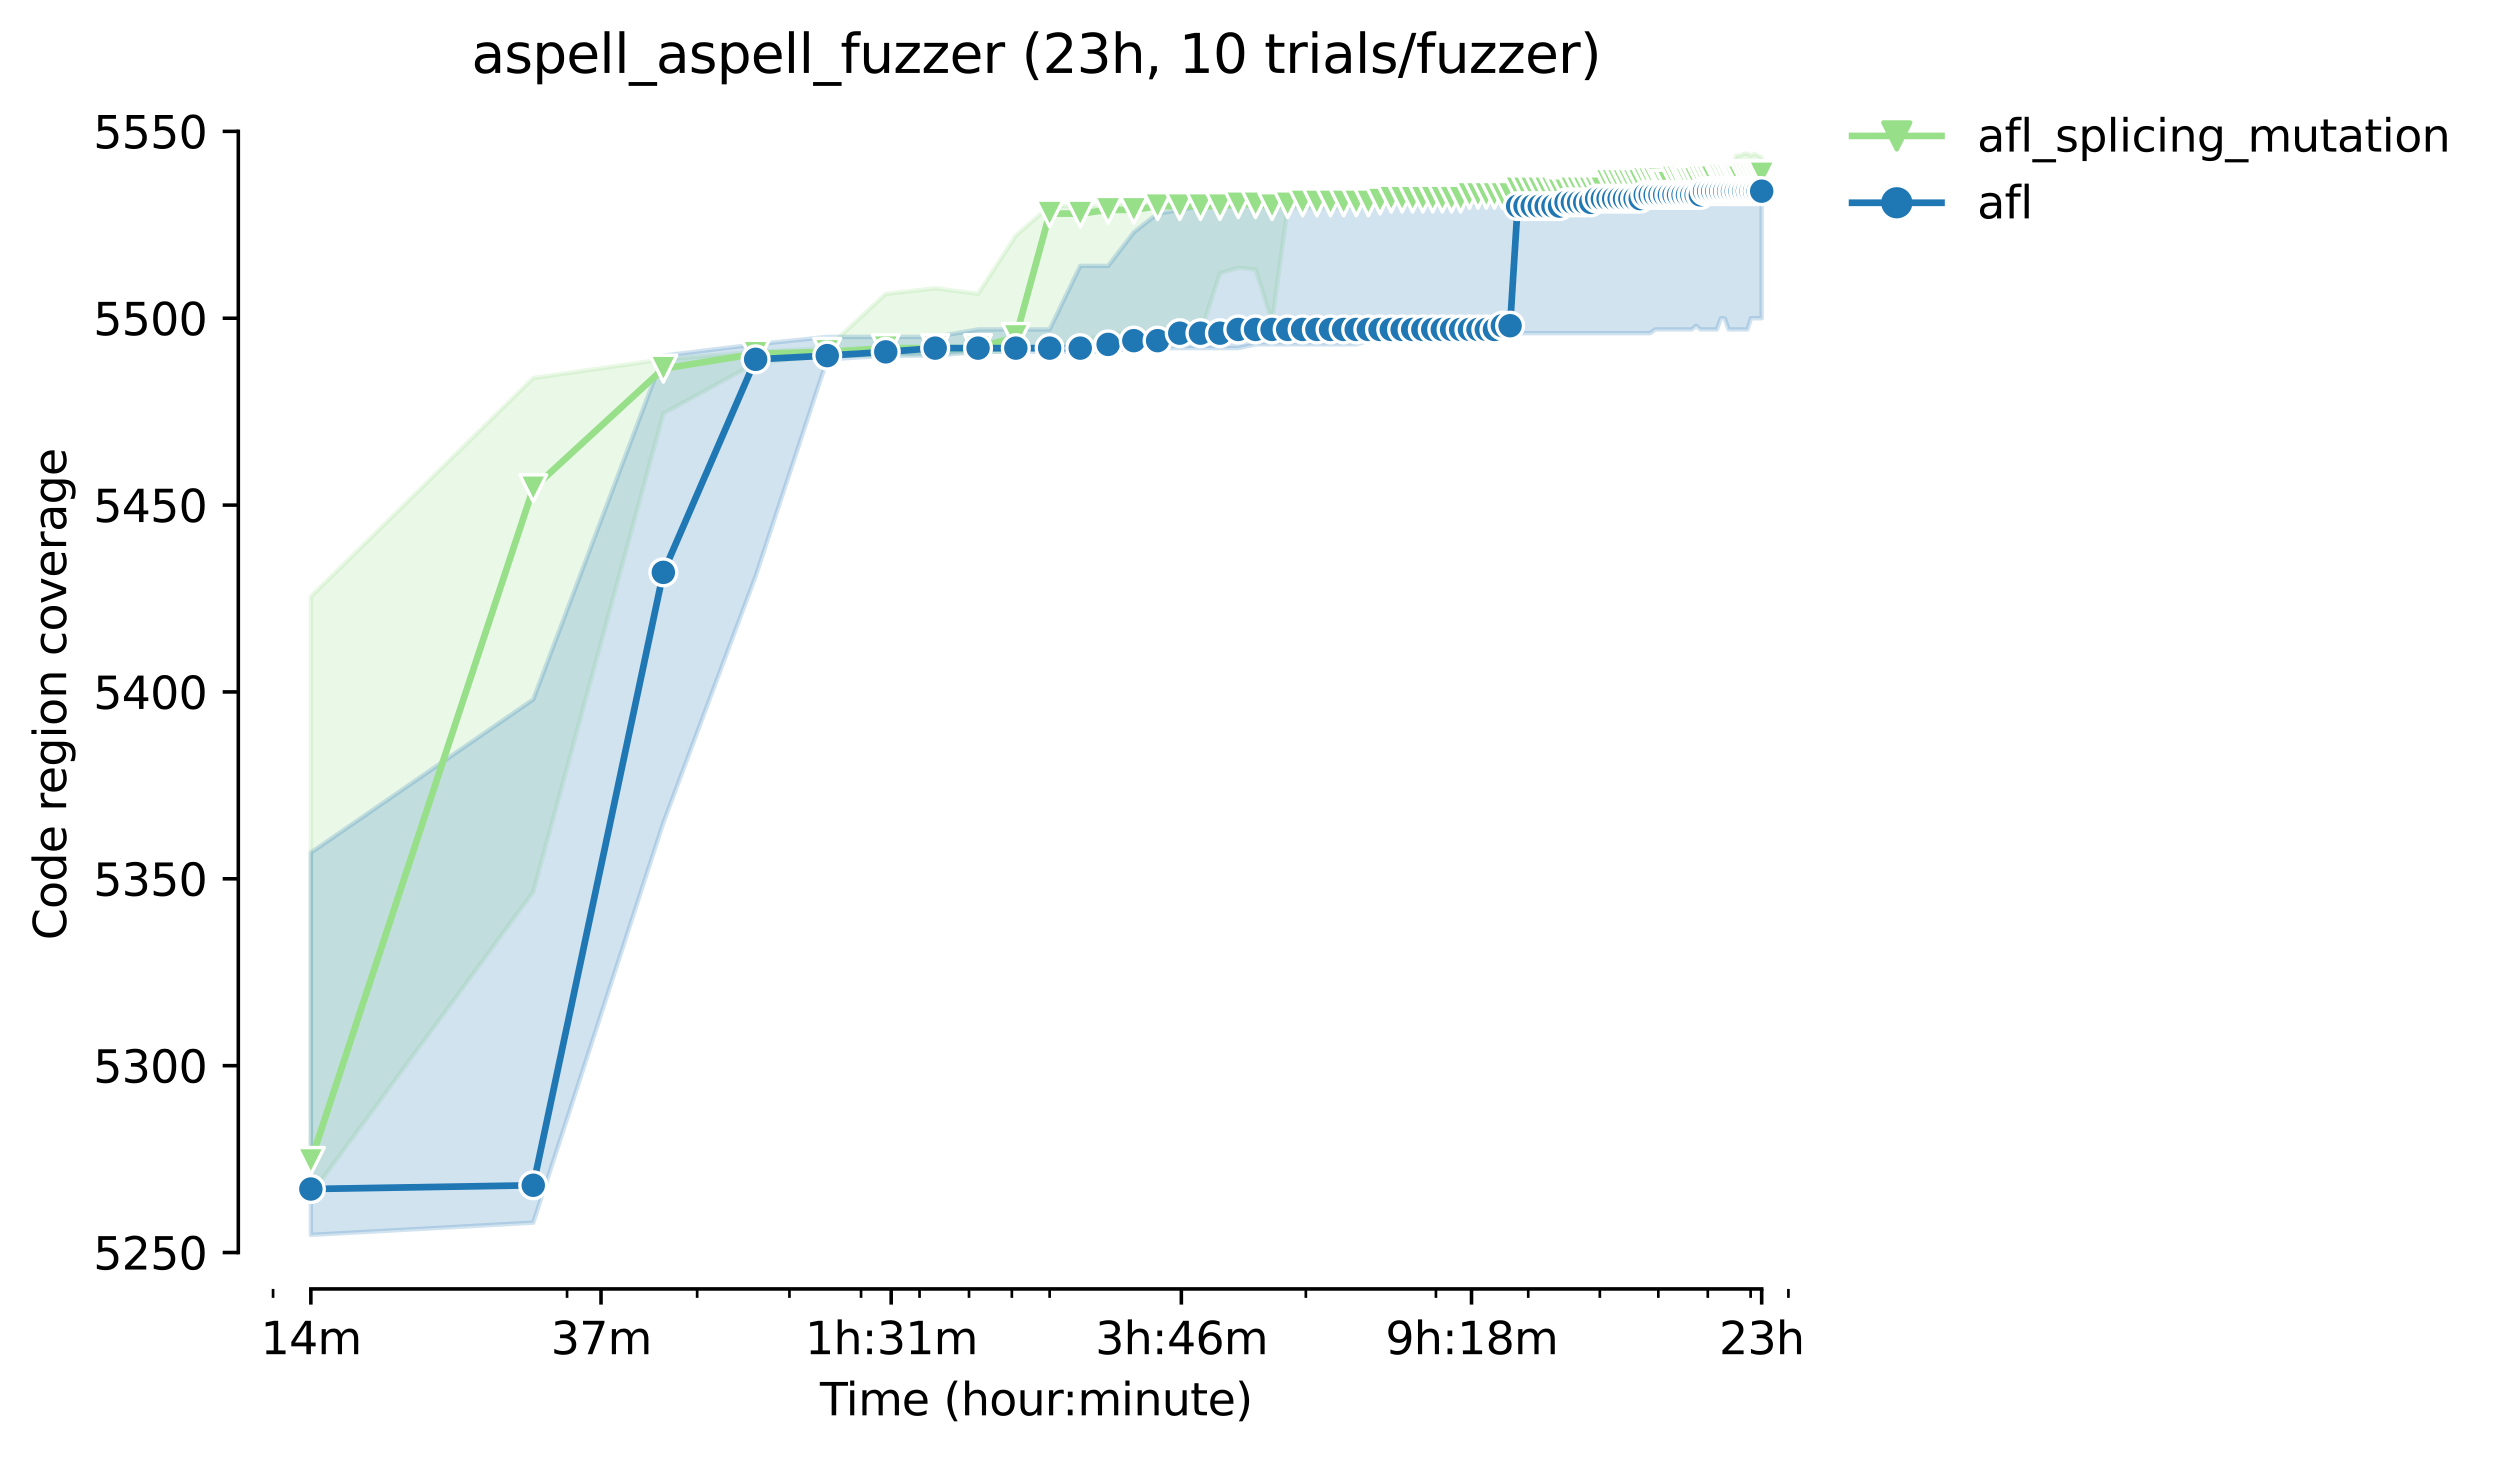 <?xml version="1.0" encoding="utf-8" standalone="no"?>
<!DOCTYPE svg PUBLIC "-//W3C//DTD SVG 1.1//EN"
  "http://www.w3.org/Graphics/SVG/1.1/DTD/svg11.dtd">
<svg height="325.986pt" version="1.1" viewBox="0 0 559.433 325.986" width="559.433pt" xmlns="http://www.w3.org/2000/svg" xmlns:xlink="http://www.w3.org/1999/xlink">
 <defs>
  <style type="text/css">*{stroke-linecap:butt;stroke-linejoin:round;}</style>
 </defs>
 <g id="figure_1">
  <g id="patch_1">
   <path d="M 0 325.986 
L 559.433 325.986 
L 559.433 0 
L 0 0 
z
" style="fill:#ffffff;"/>
  </g>
  <g id="axes_1">
   <g id="patch_2">
    <path d="M 53.328 288.43 
L 410.448 288.43 
L 410.448 22.318 
L 53.328 22.318 
z
" style="fill:#ffffff;"/>
   </g>
   <g id="PolyCollection_1">
    <defs>
     <path d="M 69.561 -192.471 
L 69.561 -58.663 
L 119.327 -126.403 
L 148.439 -233.45 
L 169.094 -244.74 
L 185.115 -246.412 
L 198.205 -246.412 
L 209.273 -246.83 
L 218.86 -247.248 
L 227.317 -247.248 
L 234.881 -248.921 
L 241.724 -249.339 
L 247.972 -251.43 
L 253.719 -251.43 
L 259.039 -251.43 
L 263.993 -251.43 
L 268.627 -251.43 
L 272.979 -264.811 
L 277.083 -266.065 
L 280.965 -265.647 
L 284.648 -253.939 
L 288.151 -279.446 
L 291.491 -279.446 
L 294.682 -279.446 
L 297.738 -279.446 
L 300.669 -279.446 
L 303.485 -279.864 
L 306.195 -279.446 
L 308.806 -279.864 
L 311.325 -280.282 
L 313.759 -280.282 
L 316.114 -280.282 
L 318.393 -280.7 
L 320.602 -279.864 
L 322.746 -279.864 
L 324.827 -279.864 
L 326.85 -279.864 
L 328.817 -280.282 
L 330.732 -280.282 
L 332.597 -280.282 
L 334.414 -280.7 
L 336.187 -280.7 
L 337.917 -280.7 
L 339.607 -280.7 
L 341.257 -280.7 
L 342.871 -281.516 
L 344.449 -280.7 
L 345.993 -281.537 
L 347.505 -280.7 
L 348.985 -280.7 
L 350.436 -280.7 
L 351.857 -281.537 
L 353.252 -281.537 
L 354.619 -281.537 
L 355.961 -281.537 
L 357.279 -281.537 
L 358.572 -281.537 
L 359.843 -282.791 
L 361.092 -282.791 
L 362.319 -282.791 
L 363.526 -282.791 
L 364.713 -282.791 
L 365.88 -282.791 
L 367.029 -282.791 
L 368.16 -282.791 
L 369.273 -283.209 
L 370.369 -282.791 
L 371.449 -282.791 
L 372.512 -282.373 
L 373.56 -282.373 
L 374.594 -283.209 
L 375.612 -283.209 
L 376.616 -283.209 
L 377.606 -282.373 
L 378.583 -282.373 
L 379.547 -282.373 
L 380.498 -283.209 
L 381.437 -283.209 
L 382.363 -283.209 
L 383.278 -283.209 
L 384.181 -283.209 
L 385.073 -282.373 
L 385.954 -282.373 
L 386.824 -282.373 
L 387.684 -282.373 
L 388.534 -282.373 
L 389.373 -282.373 
L 390.203 -284.046 
L 391.024 -284.046 
L 391.835 -284.046 
L 392.637 -284.046 
L 393.431 -284.046 
L 394.215 -284.046 
L 394.215 -290.746 
L 394.215 -290.746 
L 393.431 -291.154 
L 392.637 -291.572 
L 391.835 -291.154 
L 391.024 -291.572 
L 390.203 -291.572 
L 389.373 -291.154 
L 388.534 -291.154 
L 387.684 -288.227 
L 386.824 -288.227 
L 385.954 -288.227 
L 385.073 -288.227 
L 384.181 -289.063 
L 383.278 -288.227 
L 382.363 -288.227 
L 381.437 -288.227 
L 380.498 -288.227 
L 379.547 -288.227 
L 378.583 -288.227 
L 377.606 -288.227 
L 376.616 -288.227 
L 375.612 -288.227 
L 374.594 -288.227 
L 373.56 -288.227 
L 372.512 -288.227 
L 371.449 -288.227 
L 370.369 -288.227 
L 369.273 -288.227 
L 368.16 -287.809 
L 367.029 -287.809 
L 365.88 -287.809 
L 364.713 -287.809 
L 363.526 -287.809 
L 362.319 -287.809 
L 361.092 -287.809 
L 359.843 -287.809 
L 358.572 -286.554 
L 357.279 -286.554 
L 355.961 -286.554 
L 354.619 -286.136 
L 353.252 -286.136 
L 351.857 -286.136 
L 350.436 -284.882 
L 348.985 -284.882 
L 347.505 -284.882 
L 345.993 -284.464 
L 344.449 -284.882 
L 342.871 -284.882 
L 341.257 -284.882 
L 339.607 -284.464 
L 337.917 -284.046 
L 336.187 -284.046 
L 334.414 -284.046 
L 332.597 -284.046 
L 330.732 -284.046 
L 328.817 -284.046 
L 326.85 -284.046 
L 324.827 -284.046 
L 322.746 -284.046 
L 320.602 -284.046 
L 318.393 -284.046 
L 316.114 -284.046 
L 313.759 -283.627 
L 311.325 -283.627 
L 308.806 -282.791 
L 306.195 -282.373 
L 303.485 -282.373 
L 300.669 -282.791 
L 297.738 -282.373 
L 294.682 -281.955 
L 291.491 -281.955 
L 288.151 -281.955 
L 284.648 -280.7 
L 280.965 -281.119 
L 277.083 -281.119 
L 272.979 -280.7 
L 268.627 -281.119 
L 263.993 -281.119 
L 259.039 -280.7 
L 253.719 -280.7 
L 247.972 -279.864 
L 241.724 -279.864 
L 234.881 -279.864 
L 227.317 -273.247 
L 218.86 -260.232 
L 209.273 -261.466 
L 198.205 -260.211 
L 185.115 -248.085 
L 169.094 -247.248 
L 148.439 -245.576 
L 119.327 -241.394 
L 69.561 -192.471 
z
" id="m997eba651b" style="stroke:#98df8a;stroke-opacity:0.2;"/>
    </defs>
    <g clip-path="url(#pe46ae94190)">
     <use style="fill:#98df8a;fill-opacity:0.2;stroke:#98df8a;stroke-opacity:0.2;" x="0" xlink:href="#m997eba651b" y="325.986"/>
    </g>
   </g>
   <g id="PolyCollection_2">
    <defs>
     <path d="M 69.561 -135.185 
L 69.561 -49.652 
L 119.327 -52.391 
L 148.439 -141.875 
L 169.094 -197.071 
L 185.115 -245.555 
L 198.205 -246.412 
L 209.273 -246.412 
L 218.86 -247.248 
L 227.317 -247.248 
L 234.881 -247.248 
L 241.724 -247.248 
L 247.972 -247.248 
L 253.719 -248.085 
L 259.039 -248.085 
L 263.993 -248.085 
L 268.627 -248.085 
L 272.979 -248.085 
L 277.083 -248.085 
L 280.965 -248.921 
L 284.648 -248.921 
L 288.151 -248.921 
L 291.491 -248.921 
L 294.682 -248.921 
L 297.738 -248.921 
L 300.669 -248.921 
L 303.485 -248.921 
L 306.195 -249.757 
L 308.806 -249.757 
L 311.325 -249.757 
L 313.759 -249.757 
L 316.114 -249.757 
L 318.393 -249.757 
L 320.602 -249.757 
L 322.746 -249.757 
L 324.827 -249.757 
L 326.85 -249.757 
L 328.817 -250.594 
L 330.732 -249.757 
L 332.597 -249.757 
L 334.414 -250.594 
L 336.187 -250.594 
L 337.917 -250.594 
L 339.607 -251.43 
L 341.257 -251.43 
L 342.871 -251.43 
L 344.449 -251.43 
L 345.993 -251.43 
L 347.505 -251.43 
L 348.985 -251.43 
L 350.436 -251.43 
L 351.857 -251.43 
L 353.252 -251.43 
L 354.619 -251.43 
L 355.961 -251.43 
L 357.279 -251.43 
L 358.572 -251.43 
L 359.843 -251.43 
L 361.092 -251.43 
L 362.319 -251.43 
L 363.526 -251.43 
L 364.713 -251.43 
L 365.88 -251.43 
L 367.029 -251.43 
L 368.16 -251.43 
L 369.273 -251.43 
L 370.369 -252.266 
L 371.449 -252.266 
L 372.512 -252.266 
L 373.56 -252.266 
L 374.594 -252.266 
L 375.612 -252.266 
L 376.616 -252.266 
L 377.606 -252.266 
L 378.583 -252.266 
L 379.547 -253.103 
L 380.498 -252.266 
L 381.437 -252.266 
L 382.363 -252.266 
L 383.278 -252.266 
L 384.181 -252.266 
L 385.073 -254.775 
L 385.954 -254.712 
L 386.824 -252.266 
L 387.684 -252.266 
L 388.534 -252.266 
L 389.373 -252.266 
L 390.203 -252.266 
L 391.024 -252.266 
L 391.835 -254.775 
L 392.637 -254.775 
L 393.431 -254.775 
L 394.215 -254.775 
L 394.215 -286.554 
L 394.215 -286.554 
L 393.431 -286.136 
L 392.637 -286.554 
L 391.835 -285.718 
L 391.024 -285.718 
L 390.203 -285.718 
L 389.373 -285.718 
L 388.534 -285.718 
L 387.684 -285.718 
L 386.824 -285.718 
L 385.954 -285.718 
L 385.073 -285.718 
L 384.181 -285.718 
L 383.278 -285.718 
L 382.363 -285.718 
L 381.437 -285.718 
L 380.498 -285.718 
L 379.547 -284.882 
L 378.583 -284.882 
L 377.606 -284.882 
L 376.616 -284.882 
L 375.612 -284.882 
L 374.594 -284.882 
L 373.56 -284.046 
L 372.512 -284.046 
L 371.449 -283.23 
L 370.369 -284.046 
L 369.273 -284.046 
L 368.16 -284.046 
L 367.029 -283.209 
L 365.88 -283.209 
L 364.713 -283.209 
L 363.526 -283.209 
L 362.319 -283.209 
L 361.092 -283.209 
L 359.843 -283.209 
L 358.572 -283.209 
L 357.279 -283.209 
L 355.961 -283.209 
L 354.619 -283.209 
L 353.252 -283.209 
L 351.857 -283.209 
L 350.436 -283.209 
L 348.985 -283.209 
L 347.505 -283.209 
L 345.993 -283.209 
L 344.449 -283.209 
L 342.871 -283.209 
L 341.257 -283.209 
L 339.607 -283.209 
L 337.917 -283.209 
L 336.187 -283.209 
L 334.414 -283.209 
L 332.597 -283.209 
L 330.732 -283.209 
L 328.817 -283.209 
L 326.85 -283.209 
L 324.827 -280.7 
L 322.746 -283.209 
L 320.602 -283.209 
L 318.393 -283.209 
L 316.114 -283.209 
L 313.759 -283.209 
L 311.325 -283.209 
L 308.806 -283.209 
L 306.195 -283.209 
L 303.485 -283.209 
L 300.669 -282.373 
L 297.738 -280.7 
L 294.682 -280.7 
L 291.491 -280.7 
L 288.151 -280.7 
L 284.648 -280.7 
L 280.965 -280.7 
L 277.083 -279.864 
L 272.979 -279.864 
L 268.627 -279.864 
L 263.993 -279.028 
L 259.039 -278.191 
L 253.719 -274.01 
L 247.972 -266.483 
L 241.724 -266.483 
L 234.881 -252.266 
L 227.317 -252.266 
L 218.86 -252.266 
L 209.273 -250.594 
L 198.205 -250.594 
L 185.115 -250.594 
L 169.094 -248.921 
L 148.439 -246.412 
L 119.327 -169.473 
L 69.561 -135.185 
z
" id="mad96e17a7f" style="stroke:#1f77b4;stroke-opacity:0.2;"/>
    </defs>
    <g clip-path="url(#pe46ae94190)">
     <use style="fill:#1f77b4;fill-opacity:0.2;stroke:#1f77b4;stroke-opacity:0.2;" x="0" xlink:href="#mad96e17a7f" y="325.986"/>
    </g>
   </g>
   <g id="matplotlib.axis_1">
    <g id="xtick_1">
     <g id="line2d_1">
      <defs>
       <path d="M 0 0 
L 0 3.5 
" id="mf5cc1dc72b" style="stroke:#000000;stroke-width:0.8;"/>
      </defs>
      <g>
       <use style="stroke:#000000;stroke-width:0.8;" x="69.561" xlink:href="#mf5cc1dc72b" y="288.43"/>
      </g>
     </g>
     <g id="text_1">
      <!-- 14m -->
      <g transform="translate(58.328 303.029)scale(0.1 -0.1)">
       <defs>
        <path d="M 794 531 
L 1825 531 
L 1825 4091 
L 703 3866 
L 703 4441 
L 1819 4666 
L 2450 4666 
L 2450 531 
L 3481 531 
L 3481 0 
L 794 0 
L 794 531 
z
" id="DejaVuSans-31" transform="scale(0.016)"/>
        <path d="M 2419 4116 
L 825 1625 
L 2419 1625 
L 2419 4116 
z
M 2253 4666 
L 3047 4666 
L 3047 1625 
L 3713 1625 
L 3713 1100 
L 3047 1100 
L 3047 0 
L 2419 0 
L 2419 1100 
L 313 1100 
L 313 1709 
L 2253 4666 
z
" id="DejaVuSans-34" transform="scale(0.016)"/>
        <path d="M 3328 2828 
Q 3544 3216 3844 3400 
Q 4144 3584 4550 3584 
Q 5097 3584 5394 3201 
Q 5691 2819 5691 2113 
L 5691 0 
L 5113 0 
L 5113 2094 
Q 5113 2597 4934 2840 
Q 4756 3084 4391 3084 
Q 3944 3084 3684 2787 
Q 3425 2491 3425 1978 
L 3425 0 
L 2847 0 
L 2847 2094 
Q 2847 2600 2669 2842 
Q 2491 3084 2119 3084 
Q 1678 3084 1418 2786 
Q 1159 2488 1159 1978 
L 1159 0 
L 581 0 
L 581 3500 
L 1159 3500 
L 1159 2956 
Q 1356 3278 1631 3431 
Q 1906 3584 2284 3584 
Q 2666 3584 2933 3390 
Q 3200 3197 3328 2828 
z
" id="DejaVuSans-6d" transform="scale(0.016)"/>
       </defs>
       <use xlink:href="#DejaVuSans-31"/>
       <use x="63.623" xlink:href="#DejaVuSans-34"/>
       <use x="127.246" xlink:href="#DejaVuSans-6d"/>
      </g>
     </g>
    </g>
    <g id="xtick_2">
     <g id="line2d_2">
      <g>
       <use style="stroke:#000000;stroke-width:0.8;" x="134.492" xlink:href="#mf5cc1dc72b" y="288.43"/>
      </g>
     </g>
     <g id="text_2">
      <!-- 37m -->
      <g transform="translate(123.259 303.029)scale(0.1 -0.1)">
       <defs>
        <path d="M 2597 2516 
Q 3050 2419 3304 2112 
Q 3559 1806 3559 1356 
Q 3559 666 3084 287 
Q 2609 -91 1734 -91 
Q 1441 -91 1130 -33 
Q 819 25 488 141 
L 488 750 
Q 750 597 1062 519 
Q 1375 441 1716 441 
Q 2309 441 2620 675 
Q 2931 909 2931 1356 
Q 2931 1769 2642 2001 
Q 2353 2234 1838 2234 
L 1294 2234 
L 1294 2753 
L 1863 2753 
Q 2328 2753 2575 2939 
Q 2822 3125 2822 3475 
Q 2822 3834 2567 4026 
Q 2313 4219 1838 4219 
Q 1578 4219 1281 4162 
Q 984 4106 628 3988 
L 628 4550 
Q 988 4650 1302 4700 
Q 1616 4750 1894 4750 
Q 2613 4750 3031 4423 
Q 3450 4097 3450 3541 
Q 3450 3153 3228 2886 
Q 3006 2619 2597 2516 
z
" id="DejaVuSans-33" transform="scale(0.016)"/>
        <path d="M 525 4666 
L 3525 4666 
L 3525 4397 
L 1831 0 
L 1172 0 
L 2766 4134 
L 525 4134 
L 525 4666 
z
" id="DejaVuSans-37" transform="scale(0.016)"/>
       </defs>
       <use xlink:href="#DejaVuSans-33"/>
       <use x="63.623" xlink:href="#DejaVuSans-37"/>
       <use x="127.246" xlink:href="#DejaVuSans-6d"/>
      </g>
     </g>
    </g>
    <g id="xtick_3">
     <g id="line2d_3">
      <g>
       <use style="stroke:#000000;stroke-width:0.8;" x="199.423" xlink:href="#mf5cc1dc72b" y="288.43"/>
      </g>
     </g>
     <g id="text_3">
      <!-- 1h:31m -->
      <g transform="translate(180.156 303.029)scale(0.1 -0.1)">
       <defs>
        <path d="M 3513 2113 
L 3513 0 
L 2938 0 
L 2938 2094 
Q 2938 2591 2744 2837 
Q 2550 3084 2163 3084 
Q 1697 3084 1428 2787 
Q 1159 2491 1159 1978 
L 1159 0 
L 581 0 
L 581 4863 
L 1159 4863 
L 1159 2956 
Q 1366 3272 1645 3428 
Q 1925 3584 2291 3584 
Q 2894 3584 3203 3211 
Q 3513 2838 3513 2113 
z
" id="DejaVuSans-68" transform="scale(0.016)"/>
        <path d="M 750 794 
L 1409 794 
L 1409 0 
L 750 0 
L 750 794 
z
M 750 3309 
L 1409 3309 
L 1409 2516 
L 750 2516 
L 750 3309 
z
" id="DejaVuSans-3a" transform="scale(0.016)"/>
       </defs>
       <use xlink:href="#DejaVuSans-31"/>
       <use x="63.623" xlink:href="#DejaVuSans-68"/>
       <use x="127.002" xlink:href="#DejaVuSans-3a"/>
       <use x="160.693" xlink:href="#DejaVuSans-33"/>
       <use x="224.316" xlink:href="#DejaVuSans-31"/>
       <use x="287.939" xlink:href="#DejaVuSans-6d"/>
      </g>
     </g>
    </g>
    <g id="xtick_4">
     <g id="line2d_4">
      <g>
       <use style="stroke:#000000;stroke-width:0.8;" x="264.354" xlink:href="#mf5cc1dc72b" y="288.43"/>
      </g>
     </g>
     <g id="text_4">
      <!-- 3h:46m -->
      <g transform="translate(245.087 303.029)scale(0.1 -0.1)">
       <defs>
        <path d="M 2113 2584 
Q 1688 2584 1439 2293 
Q 1191 2003 1191 1497 
Q 1191 994 1439 701 
Q 1688 409 2113 409 
Q 2538 409 2786 701 
Q 3034 994 3034 1497 
Q 3034 2003 2786 2293 
Q 2538 2584 2113 2584 
z
M 3366 4563 
L 3366 3988 
Q 3128 4100 2886 4159 
Q 2644 4219 2406 4219 
Q 1781 4219 1451 3797 
Q 1122 3375 1075 2522 
Q 1259 2794 1537 2939 
Q 1816 3084 2150 3084 
Q 2853 3084 3261 2657 
Q 3669 2231 3669 1497 
Q 3669 778 3244 343 
Q 2819 -91 2113 -91 
Q 1303 -91 875 529 
Q 447 1150 447 2328 
Q 447 3434 972 4092 
Q 1497 4750 2381 4750 
Q 2619 4750 2861 4703 
Q 3103 4656 3366 4563 
z
" id="DejaVuSans-36" transform="scale(0.016)"/>
       </defs>
       <use xlink:href="#DejaVuSans-33"/>
       <use x="63.623" xlink:href="#DejaVuSans-68"/>
       <use x="127.002" xlink:href="#DejaVuSans-3a"/>
       <use x="160.693" xlink:href="#DejaVuSans-34"/>
       <use x="224.316" xlink:href="#DejaVuSans-36"/>
       <use x="287.939" xlink:href="#DejaVuSans-6d"/>
      </g>
     </g>
    </g>
    <g id="xtick_5">
     <g id="line2d_5">
      <g>
       <use style="stroke:#000000;stroke-width:0.8;" x="329.285" xlink:href="#mf5cc1dc72b" y="288.43"/>
      </g>
     </g>
     <g id="text_5">
      <!-- 9h:18m -->
      <g transform="translate(310.018 303.029)scale(0.1 -0.1)">
       <defs>
        <path d="M 703 97 
L 703 672 
Q 941 559 1184 500 
Q 1428 441 1663 441 
Q 2288 441 2617 861 
Q 2947 1281 2994 2138 
Q 2813 1869 2534 1725 
Q 2256 1581 1919 1581 
Q 1219 1581 811 2004 
Q 403 2428 403 3163 
Q 403 3881 828 4315 
Q 1253 4750 1959 4750 
Q 2769 4750 3195 4129 
Q 3622 3509 3622 2328 
Q 3622 1225 3098 567 
Q 2575 -91 1691 -91 
Q 1453 -91 1209 -44 
Q 966 3 703 97 
z
M 1959 2075 
Q 2384 2075 2632 2365 
Q 2881 2656 2881 3163 
Q 2881 3666 2632 3958 
Q 2384 4250 1959 4250 
Q 1534 4250 1286 3958 
Q 1038 3666 1038 3163 
Q 1038 2656 1286 2365 
Q 1534 2075 1959 2075 
z
" id="DejaVuSans-39" transform="scale(0.016)"/>
        <path d="M 2034 2216 
Q 1584 2216 1326 1975 
Q 1069 1734 1069 1313 
Q 1069 891 1326 650 
Q 1584 409 2034 409 
Q 2484 409 2743 651 
Q 3003 894 3003 1313 
Q 3003 1734 2745 1975 
Q 2488 2216 2034 2216 
z
M 1403 2484 
Q 997 2584 770 2862 
Q 544 3141 544 3541 
Q 544 4100 942 4425 
Q 1341 4750 2034 4750 
Q 2731 4750 3128 4425 
Q 3525 4100 3525 3541 
Q 3525 3141 3298 2862 
Q 3072 2584 2669 2484 
Q 3125 2378 3379 2068 
Q 3634 1759 3634 1313 
Q 3634 634 3220 271 
Q 2806 -91 2034 -91 
Q 1263 -91 848 271 
Q 434 634 434 1313 
Q 434 1759 690 2068 
Q 947 2378 1403 2484 
z
M 1172 3481 
Q 1172 3119 1398 2916 
Q 1625 2713 2034 2713 
Q 2441 2713 2670 2916 
Q 2900 3119 2900 3481 
Q 2900 3844 2670 4047 
Q 2441 4250 2034 4250 
Q 1625 4250 1398 4047 
Q 1172 3844 1172 3481 
z
" id="DejaVuSans-38" transform="scale(0.016)"/>
       </defs>
       <use xlink:href="#DejaVuSans-39"/>
       <use x="63.623" xlink:href="#DejaVuSans-68"/>
       <use x="127.002" xlink:href="#DejaVuSans-3a"/>
       <use x="160.693" xlink:href="#DejaVuSans-31"/>
       <use x="224.316" xlink:href="#DejaVuSans-38"/>
       <use x="287.939" xlink:href="#DejaVuSans-6d"/>
      </g>
     </g>
    </g>
    <g id="xtick_6">
     <g id="line2d_6">
      <g>
       <use style="stroke:#000000;stroke-width:0.8;" x="394.216" xlink:href="#mf5cc1dc72b" y="288.43"/>
      </g>
     </g>
     <g id="text_6">
      <!-- 23h -->
      <g transform="translate(384.685 303.029)scale(0.1 -0.1)">
       <defs>
        <path d="M 1228 531 
L 3431 531 
L 3431 0 
L 469 0 
L 469 531 
Q 828 903 1448 1529 
Q 2069 2156 2228 2338 
Q 2531 2678 2651 2914 
Q 2772 3150 2772 3378 
Q 2772 3750 2511 3984 
Q 2250 4219 1831 4219 
Q 1534 4219 1204 4116 
Q 875 4013 500 3803 
L 500 4441 
Q 881 4594 1212 4672 
Q 1544 4750 1819 4750 
Q 2544 4750 2975 4387 
Q 3406 4025 3406 3419 
Q 3406 3131 3298 2873 
Q 3191 2616 2906 2266 
Q 2828 2175 2409 1742 
Q 1991 1309 1228 531 
z
" id="DejaVuSans-32" transform="scale(0.016)"/>
       </defs>
       <use xlink:href="#DejaVuSans-32"/>
       <use x="63.623" xlink:href="#DejaVuSans-33"/>
       <use x="127.246" xlink:href="#DejaVuSans-68"/>
      </g>
     </g>
    </g>
    <g id="xtick_7">
     <g id="line2d_7">
      <defs>
       <path d="M 0 0 
L 0 2 
" id="m8c26c6b3af" style="stroke:#000000;stroke-width:0.6;"/>
      </defs>
      <g>
       <use style="stroke:#000000;stroke-width:0.6;" x="61.104" xlink:href="#m8c26c6b3af" y="288.43"/>
      </g>
     </g>
    </g>
    <g id="xtick_8">
     <g id="line2d_8">
      <g>
       <use style="stroke:#000000;stroke-width:0.6;" x="126.892" xlink:href="#m8c26c6b3af" y="288.43"/>
      </g>
     </g>
    </g>
    <g id="xtick_9">
     <g id="line2d_9">
      <g>
       <use style="stroke:#000000;stroke-width:0.6;" x="156.003" xlink:href="#m8c26c6b3af" y="288.43"/>
      </g>
     </g>
    </g>
    <g id="xtick_10">
     <g id="line2d_10">
      <g>
       <use style="stroke:#000000;stroke-width:0.6;" x="176.658" xlink:href="#m8c26c6b3af" y="288.43"/>
      </g>
     </g>
    </g>
    <g id="xtick_11">
     <g id="line2d_11">
      <g>
       <use style="stroke:#000000;stroke-width:0.6;" x="192.68" xlink:href="#m8c26c6b3af" y="288.43"/>
      </g>
     </g>
    </g>
    <g id="xtick_12">
     <g id="line2d_12">
      <g>
       <use style="stroke:#000000;stroke-width:0.6;" x="205.77" xlink:href="#m8c26c6b3af" y="288.43"/>
      </g>
     </g>
    </g>
    <g id="xtick_13">
     <g id="line2d_13">
      <g>
       <use style="stroke:#000000;stroke-width:0.6;" x="216.838" xlink:href="#m8c26c6b3af" y="288.43"/>
      </g>
     </g>
    </g>
    <g id="xtick_14">
     <g id="line2d_14">
      <g>
       <use style="stroke:#000000;stroke-width:0.6;" x="226.425" xlink:href="#m8c26c6b3af" y="288.43"/>
      </g>
     </g>
    </g>
    <g id="xtick_15">
     <g id="line2d_15">
      <g>
       <use style="stroke:#000000;stroke-width:0.6;" x="234.881" xlink:href="#m8c26c6b3af" y="288.43"/>
      </g>
     </g>
    </g>
    <g id="xtick_16">
     <g id="line2d_16">
      <g>
       <use style="stroke:#000000;stroke-width:0.6;" x="292.213" xlink:href="#m8c26c6b3af" y="288.43"/>
      </g>
     </g>
    </g>
    <g id="xtick_17">
     <g id="line2d_17">
      <g>
       <use style="stroke:#000000;stroke-width:0.6;" x="321.324" xlink:href="#m8c26c6b3af" y="288.43"/>
      </g>
     </g>
    </g>
    <g id="xtick_18">
     <g id="line2d_18">
      <g>
       <use style="stroke:#000000;stroke-width:0.6;" x="341.979" xlink:href="#m8c26c6b3af" y="288.43"/>
      </g>
     </g>
    </g>
    <g id="xtick_19">
     <g id="line2d_19">
      <g>
       <use style="stroke:#000000;stroke-width:0.6;" x="358" xlink:href="#m8c26c6b3af" y="288.43"/>
      </g>
     </g>
    </g>
    <g id="xtick_20">
     <g id="line2d_20">
      <g>
       <use style="stroke:#000000;stroke-width:0.6;" x="371.091" xlink:href="#m8c26c6b3af" y="288.43"/>
      </g>
     </g>
    </g>
    <g id="xtick_21">
     <g id="line2d_21">
      <g>
       <use style="stroke:#000000;stroke-width:0.6;" x="382.158" xlink:href="#m8c26c6b3af" y="288.43"/>
      </g>
     </g>
    </g>
    <g id="xtick_22">
     <g id="line2d_22">
      <g>
       <use style="stroke:#000000;stroke-width:0.6;" x="391.745" xlink:href="#m8c26c6b3af" y="288.43"/>
      </g>
     </g>
    </g>
    <g id="xtick_23">
     <g id="line2d_23">
      <g>
       <use style="stroke:#000000;stroke-width:0.6;" x="400.202" xlink:href="#m8c26c6b3af" y="288.43"/>
      </g>
     </g>
    </g>
    <g id="text_7">
     <!-- Time (hour:minute) -->
     <g transform="translate(183.481 316.707)scale(0.1 -0.1)">
      <defs>
       <path d="M -19 4666 
L 3928 4666 
L 3928 4134 
L 2272 4134 
L 2272 0 
L 1638 0 
L 1638 4134 
L -19 4134 
L -19 4666 
z
" id="DejaVuSans-54" transform="scale(0.016)"/>
       <path d="M 603 3500 
L 1178 3500 
L 1178 0 
L 603 0 
L 603 3500 
z
M 603 4863 
L 1178 4863 
L 1178 4134 
L 603 4134 
L 603 4863 
z
" id="DejaVuSans-69" transform="scale(0.016)"/>
       <path d="M 3597 1894 
L 3597 1613 
L 953 1613 
Q 991 1019 1311 708 
Q 1631 397 2203 397 
Q 2534 397 2845 478 
Q 3156 559 3463 722 
L 3463 178 
Q 3153 47 2828 -22 
Q 2503 -91 2169 -91 
Q 1331 -91 842 396 
Q 353 884 353 1716 
Q 353 2575 817 3079 
Q 1281 3584 2069 3584 
Q 2775 3584 3186 3129 
Q 3597 2675 3597 1894 
z
M 3022 2063 
Q 3016 2534 2758 2815 
Q 2500 3097 2075 3097 
Q 1594 3097 1305 2825 
Q 1016 2553 972 2059 
L 3022 2063 
z
" id="DejaVuSans-65" transform="scale(0.016)"/>
       <path id="DejaVuSans-20" transform="scale(0.016)"/>
       <path d="M 1984 4856 
Q 1566 4138 1362 3434 
Q 1159 2731 1159 2009 
Q 1159 1288 1364 580 
Q 1569 -128 1984 -844 
L 1484 -844 
Q 1016 -109 783 600 
Q 550 1309 550 2009 
Q 550 2706 781 3412 
Q 1013 4119 1484 4856 
L 1984 4856 
z
" id="DejaVuSans-28" transform="scale(0.016)"/>
       <path d="M 1959 3097 
Q 1497 3097 1228 2736 
Q 959 2375 959 1747 
Q 959 1119 1226 758 
Q 1494 397 1959 397 
Q 2419 397 2687 759 
Q 2956 1122 2956 1747 
Q 2956 2369 2687 2733 
Q 2419 3097 1959 3097 
z
M 1959 3584 
Q 2709 3584 3137 3096 
Q 3566 2609 3566 1747 
Q 3566 888 3137 398 
Q 2709 -91 1959 -91 
Q 1206 -91 779 398 
Q 353 888 353 1747 
Q 353 2609 779 3096 
Q 1206 3584 1959 3584 
z
" id="DejaVuSans-6f" transform="scale(0.016)"/>
       <path d="M 544 1381 
L 544 3500 
L 1119 3500 
L 1119 1403 
Q 1119 906 1312 657 
Q 1506 409 1894 409 
Q 2359 409 2629 706 
Q 2900 1003 2900 1516 
L 2900 3500 
L 3475 3500 
L 3475 0 
L 2900 0 
L 2900 538 
Q 2691 219 2414 64 
Q 2138 -91 1772 -91 
Q 1169 -91 856 284 
Q 544 659 544 1381 
z
M 1991 3584 
L 1991 3584 
z
" id="DejaVuSans-75" transform="scale(0.016)"/>
       <path d="M 2631 2963 
Q 2534 3019 2420 3045 
Q 2306 3072 2169 3072 
Q 1681 3072 1420 2755 
Q 1159 2438 1159 1844 
L 1159 0 
L 581 0 
L 581 3500 
L 1159 3500 
L 1159 2956 
Q 1341 3275 1631 3429 
Q 1922 3584 2338 3584 
Q 2397 3584 2469 3576 
Q 2541 3569 2628 3553 
L 2631 2963 
z
" id="DejaVuSans-72" transform="scale(0.016)"/>
       <path d="M 3513 2113 
L 3513 0 
L 2938 0 
L 2938 2094 
Q 2938 2591 2744 2837 
Q 2550 3084 2163 3084 
Q 1697 3084 1428 2787 
Q 1159 2491 1159 1978 
L 1159 0 
L 581 0 
L 581 3500 
L 1159 3500 
L 1159 2956 
Q 1366 3272 1645 3428 
Q 1925 3584 2291 3584 
Q 2894 3584 3203 3211 
Q 3513 2838 3513 2113 
z
" id="DejaVuSans-6e" transform="scale(0.016)"/>
       <path d="M 1172 4494 
L 1172 3500 
L 2356 3500 
L 2356 3053 
L 1172 3053 
L 1172 1153 
Q 1172 725 1289 603 
Q 1406 481 1766 481 
L 2356 481 
L 2356 0 
L 1766 0 
Q 1100 0 847 248 
Q 594 497 594 1153 
L 594 3053 
L 172 3053 
L 172 3500 
L 594 3500 
L 594 4494 
L 1172 4494 
z
" id="DejaVuSans-74" transform="scale(0.016)"/>
       <path d="M 513 4856 
L 1013 4856 
Q 1481 4119 1714 3412 
Q 1947 2706 1947 2009 
Q 1947 1309 1714 600 
Q 1481 -109 1013 -844 
L 513 -844 
Q 928 -128 1133 580 
Q 1338 1288 1338 2009 
Q 1338 2731 1133 3434 
Q 928 4138 513 4856 
z
" id="DejaVuSans-29" transform="scale(0.016)"/>
      </defs>
      <use xlink:href="#DejaVuSans-54"/>
      <use x="57.959" xlink:href="#DejaVuSans-69"/>
      <use x="85.742" xlink:href="#DejaVuSans-6d"/>
      <use x="183.154" xlink:href="#DejaVuSans-65"/>
      <use x="244.678" xlink:href="#DejaVuSans-20"/>
      <use x="276.465" xlink:href="#DejaVuSans-28"/>
      <use x="315.479" xlink:href="#DejaVuSans-68"/>
      <use x="378.857" xlink:href="#DejaVuSans-6f"/>
      <use x="440.039" xlink:href="#DejaVuSans-75"/>
      <use x="503.418" xlink:href="#DejaVuSans-72"/>
      <use x="542.781" xlink:href="#DejaVuSans-3a"/>
      <use x="576.473" xlink:href="#DejaVuSans-6d"/>
      <use x="673.885" xlink:href="#DejaVuSans-69"/>
      <use x="701.668" xlink:href="#DejaVuSans-6e"/>
      <use x="765.047" xlink:href="#DejaVuSans-75"/>
      <use x="828.426" xlink:href="#DejaVuSans-74"/>
      <use x="867.635" xlink:href="#DejaVuSans-65"/>
      <use x="929.158" xlink:href="#DejaVuSans-29"/>
     </g>
    </g>
   </g>
   <g id="matplotlib.axis_2">
    <g id="ytick_1">
     <g id="line2d_24">
      <defs>
       <path d="M 0 0 
L -3.5 0 
" id="mea929f4613" style="stroke:#000000;stroke-width:0.8;"/>
      </defs>
      <g>
       <use style="stroke:#000000;stroke-width:0.8;" x="53.328" xlink:href="#mea929f4613" y="280.286"/>
      </g>
     </g>
     <g id="text_8">
      <!-- 5250 -->
      <g transform="translate(20.878 284.085)scale(0.1 -0.1)">
       <defs>
        <path d="M 691 4666 
L 3169 4666 
L 3169 4134 
L 1269 4134 
L 1269 2991 
Q 1406 3038 1543 3061 
Q 1681 3084 1819 3084 
Q 2600 3084 3056 2656 
Q 3513 2228 3513 1497 
Q 3513 744 3044 326 
Q 2575 -91 1722 -91 
Q 1428 -91 1123 -41 
Q 819 9 494 109 
L 494 744 
Q 775 591 1075 516 
Q 1375 441 1709 441 
Q 2250 441 2565 725 
Q 2881 1009 2881 1497 
Q 2881 1984 2565 2268 
Q 2250 2553 1709 2553 
Q 1456 2553 1204 2497 
Q 953 2441 691 2322 
L 691 4666 
z
" id="DejaVuSans-35" transform="scale(0.016)"/>
        <path d="M 2034 4250 
Q 1547 4250 1301 3770 
Q 1056 3291 1056 2328 
Q 1056 1369 1301 889 
Q 1547 409 2034 409 
Q 2525 409 2770 889 
Q 3016 1369 3016 2328 
Q 3016 3291 2770 3770 
Q 2525 4250 2034 4250 
z
M 2034 4750 
Q 2819 4750 3233 4129 
Q 3647 3509 3647 2328 
Q 3647 1150 3233 529 
Q 2819 -91 2034 -91 
Q 1250 -91 836 529 
Q 422 1150 422 2328 
Q 422 3509 836 4129 
Q 1250 4750 2034 4750 
z
" id="DejaVuSans-30" transform="scale(0.016)"/>
       </defs>
       <use xlink:href="#DejaVuSans-35"/>
       <use x="63.623" xlink:href="#DejaVuSans-32"/>
       <use x="127.246" xlink:href="#DejaVuSans-35"/>
       <use x="190.869" xlink:href="#DejaVuSans-30"/>
      </g>
     </g>
    </g>
    <g id="ytick_2">
     <g id="line2d_25">
      <g>
       <use style="stroke:#000000;stroke-width:0.8;" x="53.328" xlink:href="#mea929f4613" y="238.471"/>
      </g>
     </g>
     <g id="text_9">
      <!-- 5300 -->
      <g transform="translate(20.878 242.27)scale(0.1 -0.1)">
       <use xlink:href="#DejaVuSans-35"/>
       <use x="63.623" xlink:href="#DejaVuSans-33"/>
       <use x="127.246" xlink:href="#DejaVuSans-30"/>
       <use x="190.869" xlink:href="#DejaVuSans-30"/>
      </g>
     </g>
    </g>
    <g id="ytick_3">
     <g id="line2d_26">
      <g>
       <use style="stroke:#000000;stroke-width:0.8;" x="53.328" xlink:href="#mea929f4613" y="196.656"/>
      </g>
     </g>
     <g id="text_10">
      <!-- 5350 -->
      <g transform="translate(20.878 200.455)scale(0.1 -0.1)">
       <use xlink:href="#DejaVuSans-35"/>
       <use x="63.623" xlink:href="#DejaVuSans-33"/>
       <use x="127.246" xlink:href="#DejaVuSans-35"/>
       <use x="190.869" xlink:href="#DejaVuSans-30"/>
      </g>
     </g>
    </g>
    <g id="ytick_4">
     <g id="line2d_27">
      <g>
       <use style="stroke:#000000;stroke-width:0.8;" x="53.328" xlink:href="#mea929f4613" y="154.841"/>
      </g>
     </g>
     <g id="text_11">
      <!-- 5400 -->
      <g transform="translate(20.878 158.64)scale(0.1 -0.1)">
       <use xlink:href="#DejaVuSans-35"/>
       <use x="63.623" xlink:href="#DejaVuSans-34"/>
       <use x="127.246" xlink:href="#DejaVuSans-30"/>
       <use x="190.869" xlink:href="#DejaVuSans-30"/>
      </g>
     </g>
    </g>
    <g id="ytick_5">
     <g id="line2d_28">
      <g>
       <use style="stroke:#000000;stroke-width:0.8;" x="53.328" xlink:href="#mea929f4613" y="113.026"/>
      </g>
     </g>
     <g id="text_12">
      <!-- 5450 -->
      <g transform="translate(20.878 116.825)scale(0.1 -0.1)">
       <use xlink:href="#DejaVuSans-35"/>
       <use x="63.623" xlink:href="#DejaVuSans-34"/>
       <use x="127.246" xlink:href="#DejaVuSans-35"/>
       <use x="190.869" xlink:href="#DejaVuSans-30"/>
      </g>
     </g>
    </g>
    <g id="ytick_6">
     <g id="line2d_29">
      <g>
       <use style="stroke:#000000;stroke-width:0.8;" x="53.328" xlink:href="#mea929f4613" y="71.211"/>
      </g>
     </g>
     <g id="text_13">
      <!-- 5500 -->
      <g transform="translate(20.878 75.01)scale(0.1 -0.1)">
       <use xlink:href="#DejaVuSans-35"/>
       <use x="63.623" xlink:href="#DejaVuSans-35"/>
       <use x="127.246" xlink:href="#DejaVuSans-30"/>
       <use x="190.869" xlink:href="#DejaVuSans-30"/>
      </g>
     </g>
    </g>
    <g id="ytick_7">
     <g id="line2d_30">
      <g>
       <use style="stroke:#000000;stroke-width:0.8;" x="53.328" xlink:href="#mea929f4613" y="29.396"/>
      </g>
     </g>
     <g id="text_14">
      <!-- 5550 -->
      <g transform="translate(20.878 33.196)scale(0.1 -0.1)">
       <use xlink:href="#DejaVuSans-35"/>
       <use x="63.623" xlink:href="#DejaVuSans-35"/>
       <use x="127.246" xlink:href="#DejaVuSans-35"/>
       <use x="190.869" xlink:href="#DejaVuSans-30"/>
      </g>
     </g>
    </g>
    <g id="text_15">
     <!-- Code region coverage -->
     <g transform="translate(14.798 210.38)rotate(-90)scale(0.1 -0.1)">
      <defs>
       <path d="M 4122 4306 
L 4122 3641 
Q 3803 3938 3442 4084 
Q 3081 4231 2675 4231 
Q 1875 4231 1450 3742 
Q 1025 3253 1025 2328 
Q 1025 1406 1450 917 
Q 1875 428 2675 428 
Q 3081 428 3442 575 
Q 3803 722 4122 1019 
L 4122 359 
Q 3791 134 3420 21 
Q 3050 -91 2638 -91 
Q 1578 -91 968 557 
Q 359 1206 359 2328 
Q 359 3453 968 4101 
Q 1578 4750 2638 4750 
Q 3056 4750 3426 4639 
Q 3797 4528 4122 4306 
z
" id="DejaVuSans-43" transform="scale(0.016)"/>
       <path d="M 2906 2969 
L 2906 4863 
L 3481 4863 
L 3481 0 
L 2906 0 
L 2906 525 
Q 2725 213 2448 61 
Q 2172 -91 1784 -91 
Q 1150 -91 751 415 
Q 353 922 353 1747 
Q 353 2572 751 3078 
Q 1150 3584 1784 3584 
Q 2172 3584 2448 3432 
Q 2725 3281 2906 2969 
z
M 947 1747 
Q 947 1113 1208 752 
Q 1469 391 1925 391 
Q 2381 391 2643 752 
Q 2906 1113 2906 1747 
Q 2906 2381 2643 2742 
Q 2381 3103 1925 3103 
Q 1469 3103 1208 2742 
Q 947 2381 947 1747 
z
" id="DejaVuSans-64" transform="scale(0.016)"/>
       <path d="M 2906 1791 
Q 2906 2416 2648 2759 
Q 2391 3103 1925 3103 
Q 1463 3103 1205 2759 
Q 947 2416 947 1791 
Q 947 1169 1205 825 
Q 1463 481 1925 481 
Q 2391 481 2648 825 
Q 2906 1169 2906 1791 
z
M 3481 434 
Q 3481 -459 3084 -895 
Q 2688 -1331 1869 -1331 
Q 1566 -1331 1297 -1286 
Q 1028 -1241 775 -1147 
L 775 -588 
Q 1028 -725 1275 -790 
Q 1522 -856 1778 -856 
Q 2344 -856 2625 -561 
Q 2906 -266 2906 331 
L 2906 616 
Q 2728 306 2450 153 
Q 2172 0 1784 0 
Q 1141 0 747 490 
Q 353 981 353 1791 
Q 353 2603 747 3093 
Q 1141 3584 1784 3584 
Q 2172 3584 2450 3431 
Q 2728 3278 2906 2969 
L 2906 3500 
L 3481 3500 
L 3481 434 
z
" id="DejaVuSans-67" transform="scale(0.016)"/>
       <path d="M 3122 3366 
L 3122 2828 
Q 2878 2963 2633 3030 
Q 2388 3097 2138 3097 
Q 1578 3097 1268 2742 
Q 959 2388 959 1747 
Q 959 1106 1268 751 
Q 1578 397 2138 397 
Q 2388 397 2633 464 
Q 2878 531 3122 666 
L 3122 134 
Q 2881 22 2623 -34 
Q 2366 -91 2075 -91 
Q 1284 -91 818 406 
Q 353 903 353 1747 
Q 353 2603 823 3093 
Q 1294 3584 2113 3584 
Q 2378 3584 2631 3529 
Q 2884 3475 3122 3366 
z
" id="DejaVuSans-63" transform="scale(0.016)"/>
       <path d="M 191 3500 
L 800 3500 
L 1894 563 
L 2988 3500 
L 3597 3500 
L 2284 0 
L 1503 0 
L 191 3500 
z
" id="DejaVuSans-76" transform="scale(0.016)"/>
       <path d="M 2194 1759 
Q 1497 1759 1228 1600 
Q 959 1441 959 1056 
Q 959 750 1161 570 
Q 1363 391 1709 391 
Q 2188 391 2477 730 
Q 2766 1069 2766 1631 
L 2766 1759 
L 2194 1759 
z
M 3341 1997 
L 3341 0 
L 2766 0 
L 2766 531 
Q 2569 213 2275 61 
Q 1981 -91 1556 -91 
Q 1019 -91 701 211 
Q 384 513 384 1019 
Q 384 1609 779 1909 
Q 1175 2209 1959 2209 
L 2766 2209 
L 2766 2266 
Q 2766 2663 2505 2880 
Q 2244 3097 1772 3097 
Q 1472 3097 1187 3025 
Q 903 2953 641 2809 
L 641 3341 
Q 956 3463 1253 3523 
Q 1550 3584 1831 3584 
Q 2591 3584 2966 3190 
Q 3341 2797 3341 1997 
z
" id="DejaVuSans-61" transform="scale(0.016)"/>
      </defs>
      <use xlink:href="#DejaVuSans-43"/>
      <use x="69.824" xlink:href="#DejaVuSans-6f"/>
      <use x="131.006" xlink:href="#DejaVuSans-64"/>
      <use x="194.482" xlink:href="#DejaVuSans-65"/>
      <use x="256.006" xlink:href="#DejaVuSans-20"/>
      <use x="287.793" xlink:href="#DejaVuSans-72"/>
      <use x="326.656" xlink:href="#DejaVuSans-65"/>
      <use x="388.18" xlink:href="#DejaVuSans-67"/>
      <use x="451.656" xlink:href="#DejaVuSans-69"/>
      <use x="479.439" xlink:href="#DejaVuSans-6f"/>
      <use x="540.621" xlink:href="#DejaVuSans-6e"/>
      <use x="604" xlink:href="#DejaVuSans-20"/>
      <use x="635.787" xlink:href="#DejaVuSans-63"/>
      <use x="690.768" xlink:href="#DejaVuSans-6f"/>
      <use x="751.949" xlink:href="#DejaVuSans-76"/>
      <use x="811.129" xlink:href="#DejaVuSans-65"/>
      <use x="872.652" xlink:href="#DejaVuSans-72"/>
      <use x="913.766" xlink:href="#DejaVuSans-61"/>
      <use x="975.045" xlink:href="#DejaVuSans-67"/>
      <use x="1038.521" xlink:href="#DejaVuSans-65"/>
     </g>
    </g>
   </g>
   <g id="line2d_31">
    <path clip-path="url(#pe46ae94190)" d="M 69.561 259.796 
L 119.327 109.263 
L 148.439 82.501 
L 169.094 79.156 
L 185.115 78.738 
L 198.205 77.902 
L 209.273 77.902 
L 218.86 77.902 
L 227.317 75.393 
L 234.881 47.795 
L 241.724 47.795 
L 247.972 46.959 
L 253.719 46.959 
L 259.039 46.122 
L 263.993 46.122 
L 268.627 46.122 
L 272.979 46.122 
L 277.083 45.704 
L 280.965 45.704 
L 284.648 46.122 
L 288.151 45.704 
L 291.491 45.286 
L 294.682 45.286 
L 297.738 45.286 
L 300.669 45.286 
L 303.485 45.286 
L 306.195 45.286 
L 308.806 44.868 
L 311.325 44.45 
L 313.759 44.45 
L 316.114 44.45 
L 318.393 44.45 
L 320.602 44.45 
L 322.746 44.45 
L 324.827 44.45 
L 326.85 44.45 
L 328.817 43.613 
L 330.732 43.613 
L 332.597 43.613 
L 334.414 43.613 
L 336.187 43.613 
L 337.917 43.613 
L 339.607 42.359 
L 341.257 42.359 
L 342.871 42.359 
L 344.449 42.359 
L 345.993 42.359 
L 347.505 42.359 
L 348.985 42.777 
L 350.436 42.777 
L 351.857 42.359 
L 353.252 42.359 
L 354.619 42.359 
L 355.961 42.359 
L 357.279 42.359 
L 358.572 42.359 
L 359.843 40.686 
L 361.092 40.686 
L 362.319 40.686 
L 363.526 40.686 
L 364.713 40.686 
L 365.88 40.686 
L 367.029 40.686 
L 368.16 40.268 
L 369.273 40.268 
L 370.369 40.268 
L 371.449 40.268 
L 372.512 41.105 
L 373.56 41.105 
L 374.594 39.85 
L 375.612 39.85 
L 376.616 39.85 
L 377.606 40.268 
L 378.583 40.268 
L 379.547 40.268 
L 380.498 39.85 
L 381.437 39.85 
L 382.363 39.85 
L 383.278 39.85 
L 384.181 39.014 
L 385.073 39.432 
L 385.954 39.432 
L 386.824 39.432 
L 387.684 39.432 
L 388.534 39.85 
L 389.373 39.85 
L 390.203 39.014 
L 391.024 39.014 
L 391.835 39.014 
L 392.637 39.014 
L 393.431 39.014 
L 394.215 39.014 
" style="fill:none;stroke:#98df8a;stroke-linecap:square;stroke-width:1.5;"/>
    <defs>
     <path d="M -0 3 
L 3 -3 
L -3 -3 
z
" id="md3e5e0a3ee" style="stroke:#ffffff;stroke-linejoin:miter;stroke-width:0.75;"/>
    </defs>
    <g clip-path="url(#pe46ae94190)">
     <use style="fill:#98df8a;stroke:#ffffff;stroke-linejoin:miter;stroke-width:0.75;" x="69.561" xlink:href="#md3e5e0a3ee" y="259.796"/>
     <use style="fill:#98df8a;stroke:#ffffff;stroke-linejoin:miter;stroke-width:0.75;" x="119.327" xlink:href="#md3e5e0a3ee" y="109.263"/>
     <use style="fill:#98df8a;stroke:#ffffff;stroke-linejoin:miter;stroke-width:0.75;" x="148.439" xlink:href="#md3e5e0a3ee" y="82.501"/>
     <use style="fill:#98df8a;stroke:#ffffff;stroke-linejoin:miter;stroke-width:0.75;" x="169.094" xlink:href="#md3e5e0a3ee" y="79.156"/>
     <use style="fill:#98df8a;stroke:#ffffff;stroke-linejoin:miter;stroke-width:0.75;" x="185.115" xlink:href="#md3e5e0a3ee" y="78.738"/>
     <use style="fill:#98df8a;stroke:#ffffff;stroke-linejoin:miter;stroke-width:0.75;" x="198.205" xlink:href="#md3e5e0a3ee" y="77.902"/>
     <use style="fill:#98df8a;stroke:#ffffff;stroke-linejoin:miter;stroke-width:0.75;" x="209.273" xlink:href="#md3e5e0a3ee" y="77.902"/>
     <use style="fill:#98df8a;stroke:#ffffff;stroke-linejoin:miter;stroke-width:0.75;" x="218.86" xlink:href="#md3e5e0a3ee" y="77.902"/>
     <use style="fill:#98df8a;stroke:#ffffff;stroke-linejoin:miter;stroke-width:0.75;" x="227.317" xlink:href="#md3e5e0a3ee" y="75.393"/>
     <use style="fill:#98df8a;stroke:#ffffff;stroke-linejoin:miter;stroke-width:0.75;" x="234.881" xlink:href="#md3e5e0a3ee" y="47.795"/>
     <use style="fill:#98df8a;stroke:#ffffff;stroke-linejoin:miter;stroke-width:0.75;" x="241.724" xlink:href="#md3e5e0a3ee" y="47.795"/>
     <use style="fill:#98df8a;stroke:#ffffff;stroke-linejoin:miter;stroke-width:0.75;" x="247.972" xlink:href="#md3e5e0a3ee" y="46.959"/>
     <use style="fill:#98df8a;stroke:#ffffff;stroke-linejoin:miter;stroke-width:0.75;" x="253.719" xlink:href="#md3e5e0a3ee" y="46.959"/>
     <use style="fill:#98df8a;stroke:#ffffff;stroke-linejoin:miter;stroke-width:0.75;" x="259.039" xlink:href="#md3e5e0a3ee" y="46.122"/>
     <use style="fill:#98df8a;stroke:#ffffff;stroke-linejoin:miter;stroke-width:0.75;" x="263.993" xlink:href="#md3e5e0a3ee" y="46.122"/>
     <use style="fill:#98df8a;stroke:#ffffff;stroke-linejoin:miter;stroke-width:0.75;" x="268.627" xlink:href="#md3e5e0a3ee" y="46.122"/>
     <use style="fill:#98df8a;stroke:#ffffff;stroke-linejoin:miter;stroke-width:0.75;" x="272.979" xlink:href="#md3e5e0a3ee" y="46.122"/>
     <use style="fill:#98df8a;stroke:#ffffff;stroke-linejoin:miter;stroke-width:0.75;" x="277.083" xlink:href="#md3e5e0a3ee" y="45.704"/>
     <use style="fill:#98df8a;stroke:#ffffff;stroke-linejoin:miter;stroke-width:0.75;" x="280.965" xlink:href="#md3e5e0a3ee" y="45.704"/>
     <use style="fill:#98df8a;stroke:#ffffff;stroke-linejoin:miter;stroke-width:0.75;" x="284.648" xlink:href="#md3e5e0a3ee" y="46.122"/>
     <use style="fill:#98df8a;stroke:#ffffff;stroke-linejoin:miter;stroke-width:0.75;" x="288.151" xlink:href="#md3e5e0a3ee" y="45.704"/>
     <use style="fill:#98df8a;stroke:#ffffff;stroke-linejoin:miter;stroke-width:0.75;" x="291.491" xlink:href="#md3e5e0a3ee" y="45.286"/>
     <use style="fill:#98df8a;stroke:#ffffff;stroke-linejoin:miter;stroke-width:0.75;" x="294.682" xlink:href="#md3e5e0a3ee" y="45.286"/>
     <use style="fill:#98df8a;stroke:#ffffff;stroke-linejoin:miter;stroke-width:0.75;" x="297.738" xlink:href="#md3e5e0a3ee" y="45.286"/>
     <use style="fill:#98df8a;stroke:#ffffff;stroke-linejoin:miter;stroke-width:0.75;" x="300.669" xlink:href="#md3e5e0a3ee" y="45.286"/>
     <use style="fill:#98df8a;stroke:#ffffff;stroke-linejoin:miter;stroke-width:0.75;" x="303.485" xlink:href="#md3e5e0a3ee" y="45.286"/>
     <use style="fill:#98df8a;stroke:#ffffff;stroke-linejoin:miter;stroke-width:0.75;" x="306.195" xlink:href="#md3e5e0a3ee" y="45.286"/>
     <use style="fill:#98df8a;stroke:#ffffff;stroke-linejoin:miter;stroke-width:0.75;" x="308.806" xlink:href="#md3e5e0a3ee" y="44.868"/>
     <use style="fill:#98df8a;stroke:#ffffff;stroke-linejoin:miter;stroke-width:0.75;" x="311.325" xlink:href="#md3e5e0a3ee" y="44.45"/>
     <use style="fill:#98df8a;stroke:#ffffff;stroke-linejoin:miter;stroke-width:0.75;" x="313.759" xlink:href="#md3e5e0a3ee" y="44.45"/>
     <use style="fill:#98df8a;stroke:#ffffff;stroke-linejoin:miter;stroke-width:0.75;" x="316.114" xlink:href="#md3e5e0a3ee" y="44.45"/>
     <use style="fill:#98df8a;stroke:#ffffff;stroke-linejoin:miter;stroke-width:0.75;" x="318.393" xlink:href="#md3e5e0a3ee" y="44.45"/>
     <use style="fill:#98df8a;stroke:#ffffff;stroke-linejoin:miter;stroke-width:0.75;" x="320.602" xlink:href="#md3e5e0a3ee" y="44.45"/>
     <use style="fill:#98df8a;stroke:#ffffff;stroke-linejoin:miter;stroke-width:0.75;" x="322.746" xlink:href="#md3e5e0a3ee" y="44.45"/>
     <use style="fill:#98df8a;stroke:#ffffff;stroke-linejoin:miter;stroke-width:0.75;" x="324.827" xlink:href="#md3e5e0a3ee" y="44.45"/>
     <use style="fill:#98df8a;stroke:#ffffff;stroke-linejoin:miter;stroke-width:0.75;" x="326.85" xlink:href="#md3e5e0a3ee" y="44.45"/>
     <use style="fill:#98df8a;stroke:#ffffff;stroke-linejoin:miter;stroke-width:0.75;" x="328.817" xlink:href="#md3e5e0a3ee" y="43.613"/>
     <use style="fill:#98df8a;stroke:#ffffff;stroke-linejoin:miter;stroke-width:0.75;" x="330.732" xlink:href="#md3e5e0a3ee" y="43.613"/>
     <use style="fill:#98df8a;stroke:#ffffff;stroke-linejoin:miter;stroke-width:0.75;" x="332.597" xlink:href="#md3e5e0a3ee" y="43.613"/>
     <use style="fill:#98df8a;stroke:#ffffff;stroke-linejoin:miter;stroke-width:0.75;" x="334.414" xlink:href="#md3e5e0a3ee" y="43.613"/>
     <use style="fill:#98df8a;stroke:#ffffff;stroke-linejoin:miter;stroke-width:0.75;" x="336.187" xlink:href="#md3e5e0a3ee" y="43.613"/>
     <use style="fill:#98df8a;stroke:#ffffff;stroke-linejoin:miter;stroke-width:0.75;" x="337.917" xlink:href="#md3e5e0a3ee" y="43.613"/>
     <use style="fill:#98df8a;stroke:#ffffff;stroke-linejoin:miter;stroke-width:0.75;" x="339.607" xlink:href="#md3e5e0a3ee" y="42.359"/>
     <use style="fill:#98df8a;stroke:#ffffff;stroke-linejoin:miter;stroke-width:0.75;" x="341.257" xlink:href="#md3e5e0a3ee" y="42.359"/>
     <use style="fill:#98df8a;stroke:#ffffff;stroke-linejoin:miter;stroke-width:0.75;" x="342.871" xlink:href="#md3e5e0a3ee" y="42.359"/>
     <use style="fill:#98df8a;stroke:#ffffff;stroke-linejoin:miter;stroke-width:0.75;" x="344.449" xlink:href="#md3e5e0a3ee" y="42.359"/>
     <use style="fill:#98df8a;stroke:#ffffff;stroke-linejoin:miter;stroke-width:0.75;" x="345.993" xlink:href="#md3e5e0a3ee" y="42.359"/>
     <use style="fill:#98df8a;stroke:#ffffff;stroke-linejoin:miter;stroke-width:0.75;" x="347.505" xlink:href="#md3e5e0a3ee" y="42.359"/>
     <use style="fill:#98df8a;stroke:#ffffff;stroke-linejoin:miter;stroke-width:0.75;" x="348.985" xlink:href="#md3e5e0a3ee" y="42.777"/>
     <use style="fill:#98df8a;stroke:#ffffff;stroke-linejoin:miter;stroke-width:0.75;" x="350.436" xlink:href="#md3e5e0a3ee" y="42.777"/>
     <use style="fill:#98df8a;stroke:#ffffff;stroke-linejoin:miter;stroke-width:0.75;" x="351.857" xlink:href="#md3e5e0a3ee" y="42.359"/>
     <use style="fill:#98df8a;stroke:#ffffff;stroke-linejoin:miter;stroke-width:0.75;" x="353.252" xlink:href="#md3e5e0a3ee" y="42.359"/>
     <use style="fill:#98df8a;stroke:#ffffff;stroke-linejoin:miter;stroke-width:0.75;" x="354.619" xlink:href="#md3e5e0a3ee" y="42.359"/>
     <use style="fill:#98df8a;stroke:#ffffff;stroke-linejoin:miter;stroke-width:0.75;" x="355.961" xlink:href="#md3e5e0a3ee" y="42.359"/>
     <use style="fill:#98df8a;stroke:#ffffff;stroke-linejoin:miter;stroke-width:0.75;" x="357.279" xlink:href="#md3e5e0a3ee" y="42.359"/>
     <use style="fill:#98df8a;stroke:#ffffff;stroke-linejoin:miter;stroke-width:0.75;" x="358.572" xlink:href="#md3e5e0a3ee" y="42.359"/>
     <use style="fill:#98df8a;stroke:#ffffff;stroke-linejoin:miter;stroke-width:0.75;" x="359.843" xlink:href="#md3e5e0a3ee" y="40.686"/>
     <use style="fill:#98df8a;stroke:#ffffff;stroke-linejoin:miter;stroke-width:0.75;" x="361.092" xlink:href="#md3e5e0a3ee" y="40.686"/>
     <use style="fill:#98df8a;stroke:#ffffff;stroke-linejoin:miter;stroke-width:0.75;" x="362.319" xlink:href="#md3e5e0a3ee" y="40.686"/>
     <use style="fill:#98df8a;stroke:#ffffff;stroke-linejoin:miter;stroke-width:0.75;" x="363.526" xlink:href="#md3e5e0a3ee" y="40.686"/>
     <use style="fill:#98df8a;stroke:#ffffff;stroke-linejoin:miter;stroke-width:0.75;" x="364.713" xlink:href="#md3e5e0a3ee" y="40.686"/>
     <use style="fill:#98df8a;stroke:#ffffff;stroke-linejoin:miter;stroke-width:0.75;" x="365.88" xlink:href="#md3e5e0a3ee" y="40.686"/>
     <use style="fill:#98df8a;stroke:#ffffff;stroke-linejoin:miter;stroke-width:0.75;" x="367.029" xlink:href="#md3e5e0a3ee" y="40.686"/>
     <use style="fill:#98df8a;stroke:#ffffff;stroke-linejoin:miter;stroke-width:0.75;" x="368.16" xlink:href="#md3e5e0a3ee" y="40.268"/>
     <use style="fill:#98df8a;stroke:#ffffff;stroke-linejoin:miter;stroke-width:0.75;" x="369.273" xlink:href="#md3e5e0a3ee" y="40.268"/>
     <use style="fill:#98df8a;stroke:#ffffff;stroke-linejoin:miter;stroke-width:0.75;" x="370.369" xlink:href="#md3e5e0a3ee" y="40.268"/>
     <use style="fill:#98df8a;stroke:#ffffff;stroke-linejoin:miter;stroke-width:0.75;" x="371.449" xlink:href="#md3e5e0a3ee" y="40.268"/>
     <use style="fill:#98df8a;stroke:#ffffff;stroke-linejoin:miter;stroke-width:0.75;" x="372.512" xlink:href="#md3e5e0a3ee" y="41.105"/>
     <use style="fill:#98df8a;stroke:#ffffff;stroke-linejoin:miter;stroke-width:0.75;" x="373.56" xlink:href="#md3e5e0a3ee" y="41.105"/>
     <use style="fill:#98df8a;stroke:#ffffff;stroke-linejoin:miter;stroke-width:0.75;" x="374.594" xlink:href="#md3e5e0a3ee" y="39.85"/>
     <use style="fill:#98df8a;stroke:#ffffff;stroke-linejoin:miter;stroke-width:0.75;" x="375.612" xlink:href="#md3e5e0a3ee" y="39.85"/>
     <use style="fill:#98df8a;stroke:#ffffff;stroke-linejoin:miter;stroke-width:0.75;" x="376.616" xlink:href="#md3e5e0a3ee" y="39.85"/>
     <use style="fill:#98df8a;stroke:#ffffff;stroke-linejoin:miter;stroke-width:0.75;" x="377.606" xlink:href="#md3e5e0a3ee" y="40.268"/>
     <use style="fill:#98df8a;stroke:#ffffff;stroke-linejoin:miter;stroke-width:0.75;" x="378.583" xlink:href="#md3e5e0a3ee" y="40.268"/>
     <use style="fill:#98df8a;stroke:#ffffff;stroke-linejoin:miter;stroke-width:0.75;" x="379.547" xlink:href="#md3e5e0a3ee" y="40.268"/>
     <use style="fill:#98df8a;stroke:#ffffff;stroke-linejoin:miter;stroke-width:0.75;" x="380.498" xlink:href="#md3e5e0a3ee" y="39.85"/>
     <use style="fill:#98df8a;stroke:#ffffff;stroke-linejoin:miter;stroke-width:0.75;" x="381.437" xlink:href="#md3e5e0a3ee" y="39.85"/>
     <use style="fill:#98df8a;stroke:#ffffff;stroke-linejoin:miter;stroke-width:0.75;" x="382.363" xlink:href="#md3e5e0a3ee" y="39.85"/>
     <use style="fill:#98df8a;stroke:#ffffff;stroke-linejoin:miter;stroke-width:0.75;" x="383.278" xlink:href="#md3e5e0a3ee" y="39.85"/>
     <use style="fill:#98df8a;stroke:#ffffff;stroke-linejoin:miter;stroke-width:0.75;" x="384.181" xlink:href="#md3e5e0a3ee" y="39.014"/>
     <use style="fill:#98df8a;stroke:#ffffff;stroke-linejoin:miter;stroke-width:0.75;" x="385.073" xlink:href="#md3e5e0a3ee" y="39.432"/>
     <use style="fill:#98df8a;stroke:#ffffff;stroke-linejoin:miter;stroke-width:0.75;" x="385.954" xlink:href="#md3e5e0a3ee" y="39.432"/>
     <use style="fill:#98df8a;stroke:#ffffff;stroke-linejoin:miter;stroke-width:0.75;" x="386.824" xlink:href="#md3e5e0a3ee" y="39.432"/>
     <use style="fill:#98df8a;stroke:#ffffff;stroke-linejoin:miter;stroke-width:0.75;" x="387.684" xlink:href="#md3e5e0a3ee" y="39.432"/>
     <use style="fill:#98df8a;stroke:#ffffff;stroke-linejoin:miter;stroke-width:0.75;" x="388.534" xlink:href="#md3e5e0a3ee" y="39.85"/>
     <use style="fill:#98df8a;stroke:#ffffff;stroke-linejoin:miter;stroke-width:0.75;" x="389.373" xlink:href="#md3e5e0a3ee" y="39.85"/>
     <use style="fill:#98df8a;stroke:#ffffff;stroke-linejoin:miter;stroke-width:0.75;" x="390.203" xlink:href="#md3e5e0a3ee" y="39.014"/>
     <use style="fill:#98df8a;stroke:#ffffff;stroke-linejoin:miter;stroke-width:0.75;" x="391.024" xlink:href="#md3e5e0a3ee" y="39.014"/>
     <use style="fill:#98df8a;stroke:#ffffff;stroke-linejoin:miter;stroke-width:0.75;" x="391.835" xlink:href="#md3e5e0a3ee" y="39.014"/>
     <use style="fill:#98df8a;stroke:#ffffff;stroke-linejoin:miter;stroke-width:0.75;" x="392.637" xlink:href="#md3e5e0a3ee" y="39.014"/>
     <use style="fill:#98df8a;stroke:#ffffff;stroke-linejoin:miter;stroke-width:0.75;" x="393.431" xlink:href="#md3e5e0a3ee" y="39.014"/>
     <use style="fill:#98df8a;stroke:#ffffff;stroke-linejoin:miter;stroke-width:0.75;" x="394.215" xlink:href="#md3e5e0a3ee" y="39.014"/>
    </g>
   </g>
   <g id="line2d_32">
    <path clip-path="url(#pe46ae94190)" d="M 69.561 266.069 
L 119.327 265.232 
L 148.439 128.079 
L 169.094 80.41 
L 185.115 79.574 
L 198.205 78.738 
L 209.273 77.902 
L 218.86 77.902 
L 227.317 77.902 
L 234.881 77.902 
L 241.724 77.902 
L 247.972 77.065 
L 253.719 76.229 
L 259.039 76.229 
L 263.993 74.556 
L 268.627 74.556 
L 272.979 74.556 
L 277.083 73.72 
L 280.965 73.72 
L 284.648 73.72 
L 288.151 73.72 
L 291.491 73.72 
L 294.682 73.72 
L 297.738 73.72 
L 300.669 73.72 
L 303.485 73.72 
L 306.195 73.72 
L 308.806 73.72 
L 311.325 73.72 
L 313.759 73.72 
L 316.114 73.72 
L 318.393 73.72 
L 320.602 73.72 
L 322.746 73.72 
L 324.827 73.72 
L 326.85 73.72 
L 328.817 73.72 
L 330.732 73.72 
L 332.597 73.72 
L 334.414 73.72 
L 336.187 72.884 
L 337.917 72.884 
L 339.607 46.122 
L 341.257 46.122 
L 342.871 46.122 
L 344.449 46.122 
L 345.993 46.122 
L 347.505 46.122 
L 348.985 46.122 
L 350.436 45.286 
L 351.857 45.286 
L 353.252 45.286 
L 354.619 45.286 
L 355.961 45.286 
L 357.279 44.45 
L 358.572 44.45 
L 359.843 44.45 
L 361.092 44.45 
L 362.319 44.45 
L 363.526 44.45 
L 364.713 44.45 
L 365.88 44.45 
L 367.029 44.45 
L 368.16 43.613 
L 369.273 43.613 
L 370.369 43.613 
L 371.449 43.613 
L 372.512 43.613 
L 373.56 43.613 
L 374.594 43.613 
L 375.612 43.613 
L 376.616 43.613 
L 377.606 43.613 
L 378.583 43.613 
L 379.547 43.613 
L 380.498 43.613 
L 381.437 42.777 
L 382.363 42.777 
L 383.278 42.777 
L 384.181 42.777 
L 385.073 42.777 
L 385.954 42.777 
L 386.824 42.777 
L 387.684 42.777 
L 388.534 42.777 
L 389.373 42.777 
L 390.203 42.777 
L 391.024 42.777 
L 391.835 42.777 
L 392.637 42.777 
L 393.431 42.777 
L 394.215 42.777 
" style="fill:none;stroke:#1f77b4;stroke-linecap:square;stroke-width:1.5;"/>
    <defs>
     <path d="M 0 3 
C 0.796 3 1.559 2.684 2.121 2.121 
C 2.684 1.559 3 0.796 3 0 
C 3 -0.796 2.684 -1.559 2.121 -2.121 
C 1.559 -2.684 0.796 -3 0 -3 
C -0.796 -3 -1.559 -2.684 -2.121 -2.121 
C -2.684 -1.559 -3 -0.796 -3 0 
C -3 0.796 -2.684 1.559 -2.121 2.121 
C -1.559 2.684 -0.796 3 0 3 
z
" id="m9eeb9b4894" style="stroke:#ffffff;stroke-width:0.75;"/>
    </defs>
    <g clip-path="url(#pe46ae94190)">
     <use style="fill:#1f77b4;stroke:#ffffff;stroke-width:0.75;" x="69.561" xlink:href="#m9eeb9b4894" y="266.069"/>
     <use style="fill:#1f77b4;stroke:#ffffff;stroke-width:0.75;" x="119.327" xlink:href="#m9eeb9b4894" y="265.232"/>
     <use style="fill:#1f77b4;stroke:#ffffff;stroke-width:0.75;" x="148.439" xlink:href="#m9eeb9b4894" y="128.079"/>
     <use style="fill:#1f77b4;stroke:#ffffff;stroke-width:0.75;" x="169.094" xlink:href="#m9eeb9b4894" y="80.41"/>
     <use style="fill:#1f77b4;stroke:#ffffff;stroke-width:0.75;" x="185.115" xlink:href="#m9eeb9b4894" y="79.574"/>
     <use style="fill:#1f77b4;stroke:#ffffff;stroke-width:0.75;" x="198.205" xlink:href="#m9eeb9b4894" y="78.738"/>
     <use style="fill:#1f77b4;stroke:#ffffff;stroke-width:0.75;" x="209.273" xlink:href="#m9eeb9b4894" y="77.902"/>
     <use style="fill:#1f77b4;stroke:#ffffff;stroke-width:0.75;" x="218.86" xlink:href="#m9eeb9b4894" y="77.902"/>
     <use style="fill:#1f77b4;stroke:#ffffff;stroke-width:0.75;" x="227.317" xlink:href="#m9eeb9b4894" y="77.902"/>
     <use style="fill:#1f77b4;stroke:#ffffff;stroke-width:0.75;" x="234.881" xlink:href="#m9eeb9b4894" y="77.902"/>
     <use style="fill:#1f77b4;stroke:#ffffff;stroke-width:0.75;" x="241.724" xlink:href="#m9eeb9b4894" y="77.902"/>
     <use style="fill:#1f77b4;stroke:#ffffff;stroke-width:0.75;" x="247.972" xlink:href="#m9eeb9b4894" y="77.065"/>
     <use style="fill:#1f77b4;stroke:#ffffff;stroke-width:0.75;" x="253.719" xlink:href="#m9eeb9b4894" y="76.229"/>
     <use style="fill:#1f77b4;stroke:#ffffff;stroke-width:0.75;" x="259.039" xlink:href="#m9eeb9b4894" y="76.229"/>
     <use style="fill:#1f77b4;stroke:#ffffff;stroke-width:0.75;" x="263.993" xlink:href="#m9eeb9b4894" y="74.556"/>
     <use style="fill:#1f77b4;stroke:#ffffff;stroke-width:0.75;" x="268.627" xlink:href="#m9eeb9b4894" y="74.556"/>
     <use style="fill:#1f77b4;stroke:#ffffff;stroke-width:0.75;" x="272.979" xlink:href="#m9eeb9b4894" y="74.556"/>
     <use style="fill:#1f77b4;stroke:#ffffff;stroke-width:0.75;" x="277.083" xlink:href="#m9eeb9b4894" y="73.72"/>
     <use style="fill:#1f77b4;stroke:#ffffff;stroke-width:0.75;" x="280.965" xlink:href="#m9eeb9b4894" y="73.72"/>
     <use style="fill:#1f77b4;stroke:#ffffff;stroke-width:0.75;" x="284.648" xlink:href="#m9eeb9b4894" y="73.72"/>
     <use style="fill:#1f77b4;stroke:#ffffff;stroke-width:0.75;" x="288.151" xlink:href="#m9eeb9b4894" y="73.72"/>
     <use style="fill:#1f77b4;stroke:#ffffff;stroke-width:0.75;" x="291.491" xlink:href="#m9eeb9b4894" y="73.72"/>
     <use style="fill:#1f77b4;stroke:#ffffff;stroke-width:0.75;" x="294.682" xlink:href="#m9eeb9b4894" y="73.72"/>
     <use style="fill:#1f77b4;stroke:#ffffff;stroke-width:0.75;" x="297.738" xlink:href="#m9eeb9b4894" y="73.72"/>
     <use style="fill:#1f77b4;stroke:#ffffff;stroke-width:0.75;" x="300.669" xlink:href="#m9eeb9b4894" y="73.72"/>
     <use style="fill:#1f77b4;stroke:#ffffff;stroke-width:0.75;" x="303.485" xlink:href="#m9eeb9b4894" y="73.72"/>
     <use style="fill:#1f77b4;stroke:#ffffff;stroke-width:0.75;" x="306.195" xlink:href="#m9eeb9b4894" y="73.72"/>
     <use style="fill:#1f77b4;stroke:#ffffff;stroke-width:0.75;" x="308.806" xlink:href="#m9eeb9b4894" y="73.72"/>
     <use style="fill:#1f77b4;stroke:#ffffff;stroke-width:0.75;" x="311.325" xlink:href="#m9eeb9b4894" y="73.72"/>
     <use style="fill:#1f77b4;stroke:#ffffff;stroke-width:0.75;" x="313.759" xlink:href="#m9eeb9b4894" y="73.72"/>
     <use style="fill:#1f77b4;stroke:#ffffff;stroke-width:0.75;" x="316.114" xlink:href="#m9eeb9b4894" y="73.72"/>
     <use style="fill:#1f77b4;stroke:#ffffff;stroke-width:0.75;" x="318.393" xlink:href="#m9eeb9b4894" y="73.72"/>
     <use style="fill:#1f77b4;stroke:#ffffff;stroke-width:0.75;" x="320.602" xlink:href="#m9eeb9b4894" y="73.72"/>
     <use style="fill:#1f77b4;stroke:#ffffff;stroke-width:0.75;" x="322.746" xlink:href="#m9eeb9b4894" y="73.72"/>
     <use style="fill:#1f77b4;stroke:#ffffff;stroke-width:0.75;" x="324.827" xlink:href="#m9eeb9b4894" y="73.72"/>
     <use style="fill:#1f77b4;stroke:#ffffff;stroke-width:0.75;" x="326.85" xlink:href="#m9eeb9b4894" y="73.72"/>
     <use style="fill:#1f77b4;stroke:#ffffff;stroke-width:0.75;" x="328.817" xlink:href="#m9eeb9b4894" y="73.72"/>
     <use style="fill:#1f77b4;stroke:#ffffff;stroke-width:0.75;" x="330.732" xlink:href="#m9eeb9b4894" y="73.72"/>
     <use style="fill:#1f77b4;stroke:#ffffff;stroke-width:0.75;" x="332.597" xlink:href="#m9eeb9b4894" y="73.72"/>
     <use style="fill:#1f77b4;stroke:#ffffff;stroke-width:0.75;" x="334.414" xlink:href="#m9eeb9b4894" y="73.72"/>
     <use style="fill:#1f77b4;stroke:#ffffff;stroke-width:0.75;" x="336.187" xlink:href="#m9eeb9b4894" y="72.884"/>
     <use style="fill:#1f77b4;stroke:#ffffff;stroke-width:0.75;" x="337.917" xlink:href="#m9eeb9b4894" y="72.884"/>
     <use style="fill:#1f77b4;stroke:#ffffff;stroke-width:0.75;" x="339.607" xlink:href="#m9eeb9b4894" y="46.122"/>
     <use style="fill:#1f77b4;stroke:#ffffff;stroke-width:0.75;" x="341.257" xlink:href="#m9eeb9b4894" y="46.122"/>
     <use style="fill:#1f77b4;stroke:#ffffff;stroke-width:0.75;" x="342.871" xlink:href="#m9eeb9b4894" y="46.122"/>
     <use style="fill:#1f77b4;stroke:#ffffff;stroke-width:0.75;" x="344.449" xlink:href="#m9eeb9b4894" y="46.122"/>
     <use style="fill:#1f77b4;stroke:#ffffff;stroke-width:0.75;" x="345.993" xlink:href="#m9eeb9b4894" y="46.122"/>
     <use style="fill:#1f77b4;stroke:#ffffff;stroke-width:0.75;" x="347.505" xlink:href="#m9eeb9b4894" y="46.122"/>
     <use style="fill:#1f77b4;stroke:#ffffff;stroke-width:0.75;" x="348.985" xlink:href="#m9eeb9b4894" y="46.122"/>
     <use style="fill:#1f77b4;stroke:#ffffff;stroke-width:0.75;" x="350.436" xlink:href="#m9eeb9b4894" y="45.286"/>
     <use style="fill:#1f77b4;stroke:#ffffff;stroke-width:0.75;" x="351.857" xlink:href="#m9eeb9b4894" y="45.286"/>
     <use style="fill:#1f77b4;stroke:#ffffff;stroke-width:0.75;" x="353.252" xlink:href="#m9eeb9b4894" y="45.286"/>
     <use style="fill:#1f77b4;stroke:#ffffff;stroke-width:0.75;" x="354.619" xlink:href="#m9eeb9b4894" y="45.286"/>
     <use style="fill:#1f77b4;stroke:#ffffff;stroke-width:0.75;" x="355.961" xlink:href="#m9eeb9b4894" y="45.286"/>
     <use style="fill:#1f77b4;stroke:#ffffff;stroke-width:0.75;" x="357.279" xlink:href="#m9eeb9b4894" y="44.45"/>
     <use style="fill:#1f77b4;stroke:#ffffff;stroke-width:0.75;" x="358.572" xlink:href="#m9eeb9b4894" y="44.45"/>
     <use style="fill:#1f77b4;stroke:#ffffff;stroke-width:0.75;" x="359.843" xlink:href="#m9eeb9b4894" y="44.45"/>
     <use style="fill:#1f77b4;stroke:#ffffff;stroke-width:0.75;" x="361.092" xlink:href="#m9eeb9b4894" y="44.45"/>
     <use style="fill:#1f77b4;stroke:#ffffff;stroke-width:0.75;" x="362.319" xlink:href="#m9eeb9b4894" y="44.45"/>
     <use style="fill:#1f77b4;stroke:#ffffff;stroke-width:0.75;" x="363.526" xlink:href="#m9eeb9b4894" y="44.45"/>
     <use style="fill:#1f77b4;stroke:#ffffff;stroke-width:0.75;" x="364.713" xlink:href="#m9eeb9b4894" y="44.45"/>
     <use style="fill:#1f77b4;stroke:#ffffff;stroke-width:0.75;" x="365.88" xlink:href="#m9eeb9b4894" y="44.45"/>
     <use style="fill:#1f77b4;stroke:#ffffff;stroke-width:0.75;" x="367.029" xlink:href="#m9eeb9b4894" y="44.45"/>
     <use style="fill:#1f77b4;stroke:#ffffff;stroke-width:0.75;" x="368.16" xlink:href="#m9eeb9b4894" y="43.613"/>
     <use style="fill:#1f77b4;stroke:#ffffff;stroke-width:0.75;" x="369.273" xlink:href="#m9eeb9b4894" y="43.613"/>
     <use style="fill:#1f77b4;stroke:#ffffff;stroke-width:0.75;" x="370.369" xlink:href="#m9eeb9b4894" y="43.613"/>
     <use style="fill:#1f77b4;stroke:#ffffff;stroke-width:0.75;" x="371.449" xlink:href="#m9eeb9b4894" y="43.613"/>
     <use style="fill:#1f77b4;stroke:#ffffff;stroke-width:0.75;" x="372.512" xlink:href="#m9eeb9b4894" y="43.613"/>
     <use style="fill:#1f77b4;stroke:#ffffff;stroke-width:0.75;" x="373.56" xlink:href="#m9eeb9b4894" y="43.613"/>
     <use style="fill:#1f77b4;stroke:#ffffff;stroke-width:0.75;" x="374.594" xlink:href="#m9eeb9b4894" y="43.613"/>
     <use style="fill:#1f77b4;stroke:#ffffff;stroke-width:0.75;" x="375.612" xlink:href="#m9eeb9b4894" y="43.613"/>
     <use style="fill:#1f77b4;stroke:#ffffff;stroke-width:0.75;" x="376.616" xlink:href="#m9eeb9b4894" y="43.613"/>
     <use style="fill:#1f77b4;stroke:#ffffff;stroke-width:0.75;" x="377.606" xlink:href="#m9eeb9b4894" y="43.613"/>
     <use style="fill:#1f77b4;stroke:#ffffff;stroke-width:0.75;" x="378.583" xlink:href="#m9eeb9b4894" y="43.613"/>
     <use style="fill:#1f77b4;stroke:#ffffff;stroke-width:0.75;" x="379.547" xlink:href="#m9eeb9b4894" y="43.613"/>
     <use style="fill:#1f77b4;stroke:#ffffff;stroke-width:0.75;" x="380.498" xlink:href="#m9eeb9b4894" y="43.613"/>
     <use style="fill:#1f77b4;stroke:#ffffff;stroke-width:0.75;" x="381.437" xlink:href="#m9eeb9b4894" y="42.777"/>
     <use style="fill:#1f77b4;stroke:#ffffff;stroke-width:0.75;" x="382.363" xlink:href="#m9eeb9b4894" y="42.777"/>
     <use style="fill:#1f77b4;stroke:#ffffff;stroke-width:0.75;" x="383.278" xlink:href="#m9eeb9b4894" y="42.777"/>
     <use style="fill:#1f77b4;stroke:#ffffff;stroke-width:0.75;" x="384.181" xlink:href="#m9eeb9b4894" y="42.777"/>
     <use style="fill:#1f77b4;stroke:#ffffff;stroke-width:0.75;" x="385.073" xlink:href="#m9eeb9b4894" y="42.777"/>
     <use style="fill:#1f77b4;stroke:#ffffff;stroke-width:0.75;" x="385.954" xlink:href="#m9eeb9b4894" y="42.777"/>
     <use style="fill:#1f77b4;stroke:#ffffff;stroke-width:0.75;" x="386.824" xlink:href="#m9eeb9b4894" y="42.777"/>
     <use style="fill:#1f77b4;stroke:#ffffff;stroke-width:0.75;" x="387.684" xlink:href="#m9eeb9b4894" y="42.777"/>
     <use style="fill:#1f77b4;stroke:#ffffff;stroke-width:0.75;" x="388.534" xlink:href="#m9eeb9b4894" y="42.777"/>
     <use style="fill:#1f77b4;stroke:#ffffff;stroke-width:0.75;" x="389.373" xlink:href="#m9eeb9b4894" y="42.777"/>
     <use style="fill:#1f77b4;stroke:#ffffff;stroke-width:0.75;" x="390.203" xlink:href="#m9eeb9b4894" y="42.777"/>
     <use style="fill:#1f77b4;stroke:#ffffff;stroke-width:0.75;" x="391.024" xlink:href="#m9eeb9b4894" y="42.777"/>
     <use style="fill:#1f77b4;stroke:#ffffff;stroke-width:0.75;" x="391.835" xlink:href="#m9eeb9b4894" y="42.777"/>
     <use style="fill:#1f77b4;stroke:#ffffff;stroke-width:0.75;" x="392.637" xlink:href="#m9eeb9b4894" y="42.777"/>
     <use style="fill:#1f77b4;stroke:#ffffff;stroke-width:0.75;" x="393.431" xlink:href="#m9eeb9b4894" y="42.777"/>
     <use style="fill:#1f77b4;stroke:#ffffff;stroke-width:0.75;" x="394.215" xlink:href="#m9eeb9b4894" y="42.777"/>
    </g>
   </g>
   <g id="line2d_33"/>
   <g id="line2d_34"/>
   <g id="patch_3">
    <path d="M 53.328 280.286 
L 53.328 29.396 
" style="fill:none;stroke:#000000;stroke-linecap:square;stroke-linejoin:miter;stroke-width:0.8;"/>
   </g>
   <g id="patch_4">
    <path d="M 69.561 288.43 
L 394.216 288.43 
" style="fill:none;stroke:#000000;stroke-linecap:square;stroke-linejoin:miter;stroke-width:0.8;"/>
   </g>
   <g id="text_16">
    <!-- aspell_aspell_fuzzer (23h, 10 trials/fuzzer) -->
    <g transform="translate(105.513 16.318)scale(0.12 -0.12)">
     <defs>
      <path d="M 2834 3397 
L 2834 2853 
Q 2591 2978 2328 3040 
Q 2066 3103 1784 3103 
Q 1356 3103 1142 2972 
Q 928 2841 928 2578 
Q 928 2378 1081 2264 
Q 1234 2150 1697 2047 
L 1894 2003 
Q 2506 1872 2764 1633 
Q 3022 1394 3022 966 
Q 3022 478 2636 193 
Q 2250 -91 1575 -91 
Q 1294 -91 989 -36 
Q 684 19 347 128 
L 347 722 
Q 666 556 975 473 
Q 1284 391 1588 391 
Q 1994 391 2212 530 
Q 2431 669 2431 922 
Q 2431 1156 2273 1281 
Q 2116 1406 1581 1522 
L 1381 1569 
Q 847 1681 609 1914 
Q 372 2147 372 2553 
Q 372 3047 722 3315 
Q 1072 3584 1716 3584 
Q 2034 3584 2315 3537 
Q 2597 3491 2834 3397 
z
" id="DejaVuSans-73" transform="scale(0.016)"/>
      <path d="M 1159 525 
L 1159 -1331 
L 581 -1331 
L 581 3500 
L 1159 3500 
L 1159 2969 
Q 1341 3281 1617 3432 
Q 1894 3584 2278 3584 
Q 2916 3584 3314 3078 
Q 3713 2572 3713 1747 
Q 3713 922 3314 415 
Q 2916 -91 2278 -91 
Q 1894 -91 1617 61 
Q 1341 213 1159 525 
z
M 3116 1747 
Q 3116 2381 2855 2742 
Q 2594 3103 2138 3103 
Q 1681 3103 1420 2742 
Q 1159 2381 1159 1747 
Q 1159 1113 1420 752 
Q 1681 391 2138 391 
Q 2594 391 2855 752 
Q 3116 1113 3116 1747 
z
" id="DejaVuSans-70" transform="scale(0.016)"/>
      <path d="M 603 4863 
L 1178 4863 
L 1178 0 
L 603 0 
L 603 4863 
z
" id="DejaVuSans-6c" transform="scale(0.016)"/>
      <path d="M 3263 -1063 
L 3263 -1509 
L -63 -1509 
L -63 -1063 
L 3263 -1063 
z
" id="DejaVuSans-5f" transform="scale(0.016)"/>
      <path d="M 2375 4863 
L 2375 4384 
L 1825 4384 
Q 1516 4384 1395 4259 
Q 1275 4134 1275 3809 
L 1275 3500 
L 2222 3500 
L 2222 3053 
L 1275 3053 
L 1275 0 
L 697 0 
L 697 3053 
L 147 3053 
L 147 3500 
L 697 3500 
L 697 3744 
Q 697 4328 969 4595 
Q 1241 4863 1831 4863 
L 2375 4863 
z
" id="DejaVuSans-66" transform="scale(0.016)"/>
      <path d="M 353 3500 
L 3084 3500 
L 3084 2975 
L 922 459 
L 3084 459 
L 3084 0 
L 275 0 
L 275 525 
L 2438 3041 
L 353 3041 
L 353 3500 
z
" id="DejaVuSans-7a" transform="scale(0.016)"/>
      <path d="M 750 794 
L 1409 794 
L 1409 256 
L 897 -744 
L 494 -744 
L 750 256 
L 750 794 
z
" id="DejaVuSans-2c" transform="scale(0.016)"/>
      <path d="M 1625 4666 
L 2156 4666 
L 531 -594 
L 0 -594 
L 1625 4666 
z
" id="DejaVuSans-2f" transform="scale(0.016)"/>
     </defs>
     <use xlink:href="#DejaVuSans-61"/>
     <use x="61.279" xlink:href="#DejaVuSans-73"/>
     <use x="113.379" xlink:href="#DejaVuSans-70"/>
     <use x="176.855" xlink:href="#DejaVuSans-65"/>
     <use x="238.379" xlink:href="#DejaVuSans-6c"/>
     <use x="266.162" xlink:href="#DejaVuSans-6c"/>
     <use x="293.945" xlink:href="#DejaVuSans-5f"/>
     <use x="343.945" xlink:href="#DejaVuSans-61"/>
     <use x="405.225" xlink:href="#DejaVuSans-73"/>
     <use x="457.324" xlink:href="#DejaVuSans-70"/>
     <use x="520.801" xlink:href="#DejaVuSans-65"/>
     <use x="582.324" xlink:href="#DejaVuSans-6c"/>
     <use x="610.107" xlink:href="#DejaVuSans-6c"/>
     <use x="637.891" xlink:href="#DejaVuSans-5f"/>
     <use x="687.891" xlink:href="#DejaVuSans-66"/>
     <use x="723.096" xlink:href="#DejaVuSans-75"/>
     <use x="786.475" xlink:href="#DejaVuSans-7a"/>
     <use x="838.965" xlink:href="#DejaVuSans-7a"/>
     <use x="891.455" xlink:href="#DejaVuSans-65"/>
     <use x="952.979" xlink:href="#DejaVuSans-72"/>
     <use x="994.092" xlink:href="#DejaVuSans-20"/>
     <use x="1025.879" xlink:href="#DejaVuSans-28"/>
     <use x="1064.893" xlink:href="#DejaVuSans-32"/>
     <use x="1128.516" xlink:href="#DejaVuSans-33"/>
     <use x="1192.139" xlink:href="#DejaVuSans-68"/>
     <use x="1255.518" xlink:href="#DejaVuSans-2c"/>
     <use x="1287.305" xlink:href="#DejaVuSans-20"/>
     <use x="1319.092" xlink:href="#DejaVuSans-31"/>
     <use x="1382.715" xlink:href="#DejaVuSans-30"/>
     <use x="1446.338" xlink:href="#DejaVuSans-20"/>
     <use x="1478.125" xlink:href="#DejaVuSans-74"/>
     <use x="1517.334" xlink:href="#DejaVuSans-72"/>
     <use x="1558.447" xlink:href="#DejaVuSans-69"/>
     <use x="1586.23" xlink:href="#DejaVuSans-61"/>
     <use x="1647.51" xlink:href="#DejaVuSans-6c"/>
     <use x="1675.293" xlink:href="#DejaVuSans-73"/>
     <use x="1727.393" xlink:href="#DejaVuSans-2f"/>
     <use x="1761.084" xlink:href="#DejaVuSans-66"/>
     <use x="1796.289" xlink:href="#DejaVuSans-75"/>
     <use x="1859.668" xlink:href="#DejaVuSans-7a"/>
     <use x="1912.158" xlink:href="#DejaVuSans-7a"/>
     <use x="1964.648" xlink:href="#DejaVuSans-65"/>
     <use x="2026.172" xlink:href="#DejaVuSans-72"/>
     <use x="2067.285" xlink:href="#DejaVuSans-29"/>
    </g>
   </g>
   <g id="legend_1">
    <g id="line2d_35">
     <path d="M 414.448 30.417 
L 434.448 30.417 
" style="fill:none;stroke:#98df8a;stroke-linecap:square;stroke-width:1.5;"/>
    </g>
    <g id="line2d_36">
     <defs>
      <path d="M -0 3 
L 3 -3 
L -3 -3 
z
" id="m7664c8e8c0" style="stroke:#98df8a;stroke-linejoin:miter;"/>
     </defs>
     <g>
      <use style="fill:#98df8a;stroke:#98df8a;stroke-linejoin:miter;" x="424.448" xlink:href="#m7664c8e8c0" y="30.417"/>
     </g>
    </g>
    <g id="text_17">
     <!-- afl_splicing_mutation -->
     <g transform="translate(442.448 33.917)scale(0.1 -0.1)">
      <use xlink:href="#DejaVuSans-61"/>
      <use x="61.279" xlink:href="#DejaVuSans-66"/>
      <use x="96.484" xlink:href="#DejaVuSans-6c"/>
      <use x="124.268" xlink:href="#DejaVuSans-5f"/>
      <use x="174.268" xlink:href="#DejaVuSans-73"/>
      <use x="226.367" xlink:href="#DejaVuSans-70"/>
      <use x="289.844" xlink:href="#DejaVuSans-6c"/>
      <use x="317.627" xlink:href="#DejaVuSans-69"/>
      <use x="345.41" xlink:href="#DejaVuSans-63"/>
      <use x="400.391" xlink:href="#DejaVuSans-69"/>
      <use x="428.174" xlink:href="#DejaVuSans-6e"/>
      <use x="491.553" xlink:href="#DejaVuSans-67"/>
      <use x="555.029" xlink:href="#DejaVuSans-5f"/>
      <use x="605.029" xlink:href="#DejaVuSans-6d"/>
      <use x="702.441" xlink:href="#DejaVuSans-75"/>
      <use x="765.82" xlink:href="#DejaVuSans-74"/>
      <use x="805.029" xlink:href="#DejaVuSans-61"/>
      <use x="866.309" xlink:href="#DejaVuSans-74"/>
      <use x="905.518" xlink:href="#DejaVuSans-69"/>
      <use x="933.301" xlink:href="#DejaVuSans-6f"/>
      <use x="994.482" xlink:href="#DejaVuSans-6e"/>
     </g>
    </g>
    <g id="line2d_37">
     <path d="M 414.448 45.373 
L 434.448 45.373 
" style="fill:none;stroke:#1f77b4;stroke-linecap:square;stroke-width:1.5;"/>
    </g>
    <g id="line2d_38">
     <defs>
      <path d="M 0 3 
C 0.796 3 1.559 2.684 2.121 2.121 
C 2.684 1.559 3 0.796 3 0 
C 3 -0.796 2.684 -1.559 2.121 -2.121 
C 1.559 -2.684 0.796 -3 0 -3 
C -0.796 -3 -1.559 -2.684 -2.121 -2.121 
C -2.684 -1.559 -3 -0.796 -3 0 
C -3 0.796 -2.684 1.559 -2.121 2.121 
C -1.559 2.684 -0.796 3 0 3 
z
" id="m1f58d52597" style="stroke:#1f77b4;"/>
     </defs>
     <g>
      <use style="fill:#1f77b4;stroke:#1f77b4;" x="424.448" xlink:href="#m1f58d52597" y="45.373"/>
     </g>
    </g>
    <g id="text_18">
     <!-- afl -->
     <g transform="translate(442.448 48.873)scale(0.1 -0.1)">
      <use xlink:href="#DejaVuSans-61"/>
      <use x="61.279" xlink:href="#DejaVuSans-66"/>
      <use x="96.484" xlink:href="#DejaVuSans-6c"/>
     </g>
    </g>
   </g>
  </g>
 </g>
 <defs>
  <clipPath id="pe46ae94190">
   <rect height="266.112" width="357.12" x="53.328" y="22.318"/>
  </clipPath>
 </defs>
</svg>

